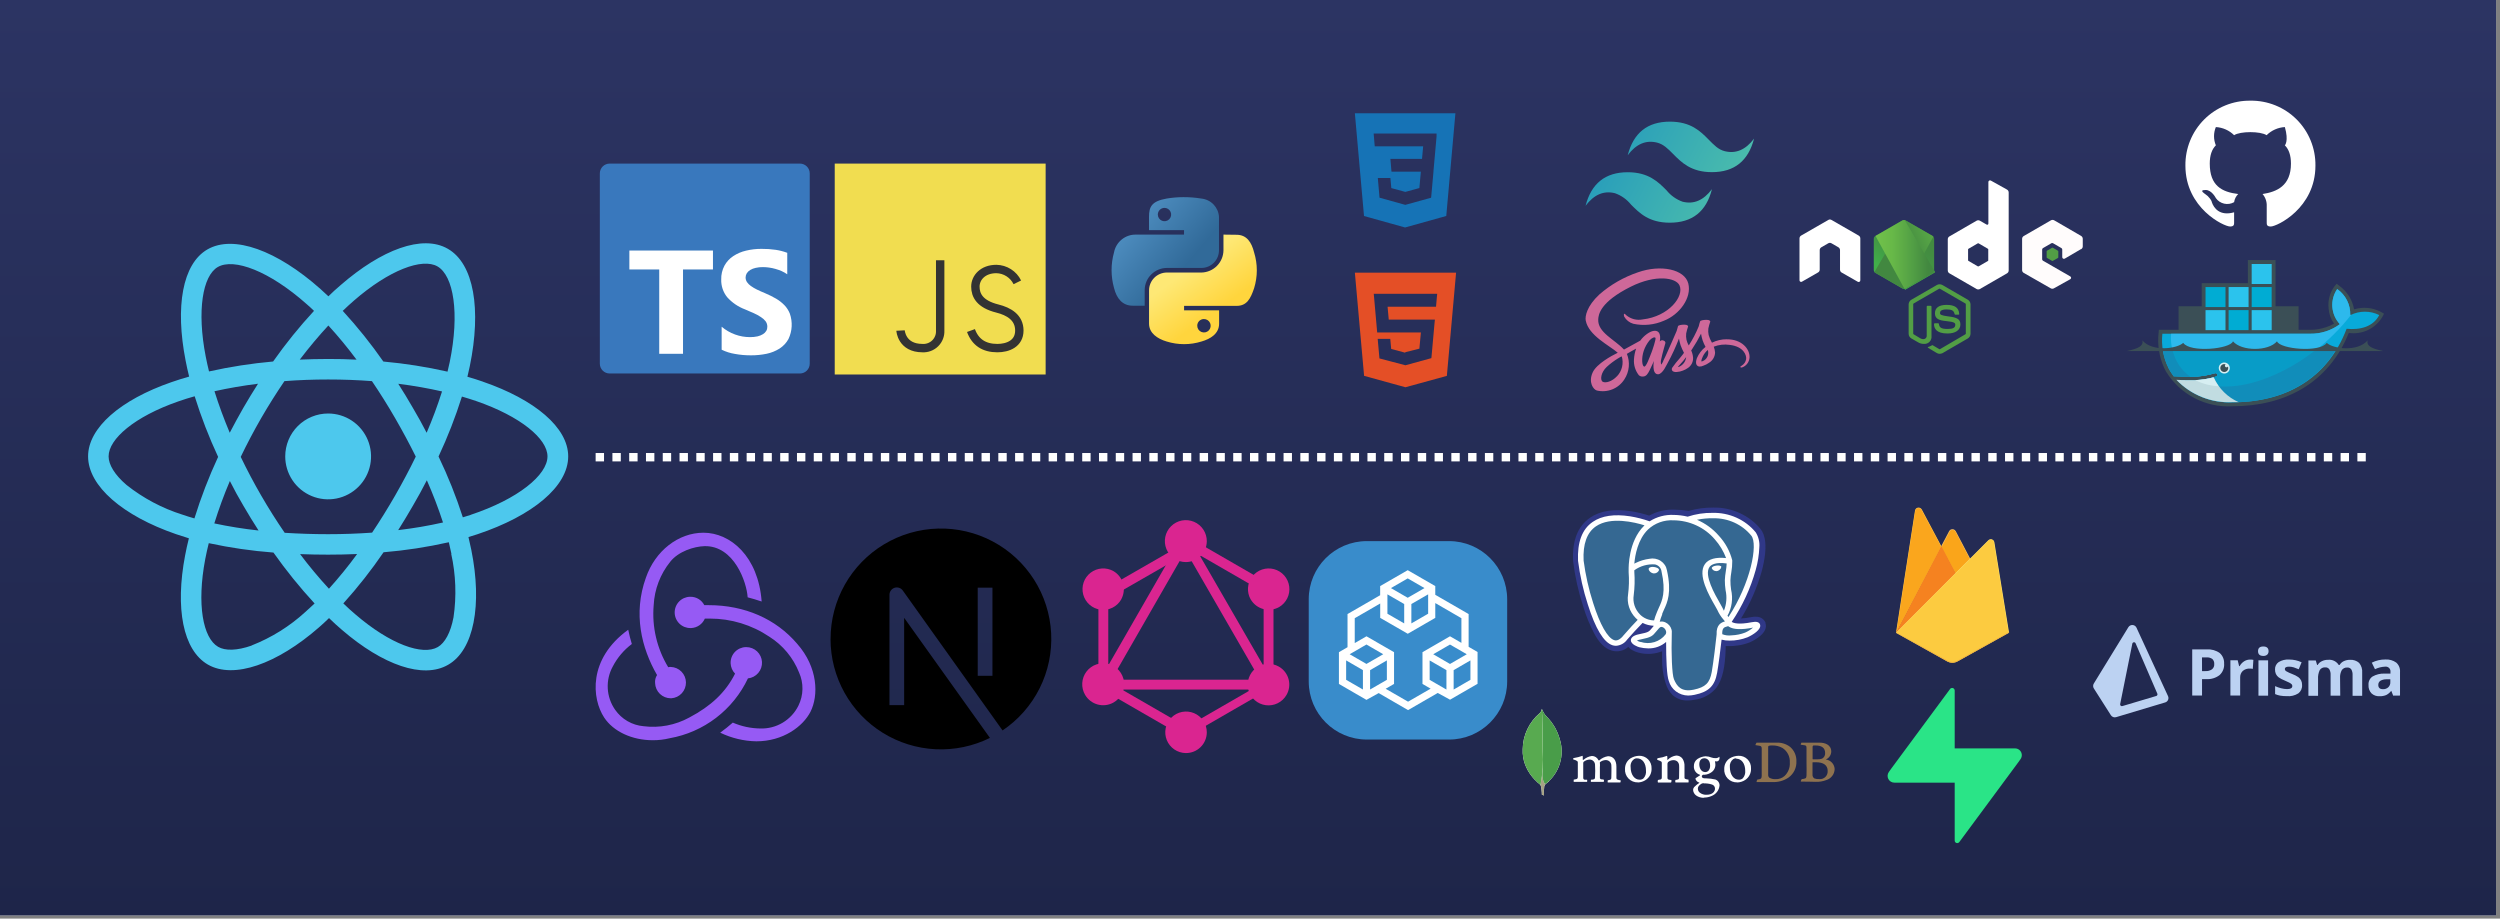 <svg width="596" height="219" viewBox="0 0 596 219" fill="none" xmlns="http://www.w3.org/2000/svg">
<rect x="0" y="0" width="596" height="219" fill="#808080" stroke="none"/>
<g clip-path="url(#clip0_1_11)">
<rect width="595.07" height="218.25" fill="#FDFDFD"/>
<rect width="597" height="219" fill="url(#paint0_linear_1_11)"/>
<path d="M411.668 80.878C410.44 80.873 409.229 81.154 408.128 81.698C407.783 81.123 407.517 80.504 407.338 79.858C407.232 79.352 407.209 78.832 407.268 78.318C407.386 77.755 407.54 77.201 407.728 76.658C407.728 76.588 407.648 76.248 406.858 76.248C406.068 76.248 405.398 76.398 405.318 76.598C405.18 76.979 405.07 77.37 404.988 77.768C404.34 79.371 403.54 80.908 402.598 82.358C402.355 81.939 402.174 81.488 402.058 81.018C401.952 80.511 401.929 79.992 401.988 79.478C402.105 78.915 402.258 78.36 402.448 77.818C402.448 77.738 402.368 77.408 401.578 77.398C400.788 77.388 400.118 77.548 400.038 77.758C399.958 77.968 399.878 78.448 399.708 78.918C399.538 79.388 397.638 83.638 397.138 84.738C396.888 85.308 396.658 85.738 396.508 86.058V86.118L396.298 86.528C396.188 86.728 396.068 86.908 396.018 86.908C395.912 86.508 395.912 86.088 396.018 85.688C396.308 84.218 397.018 81.918 397.018 81.838C397.018 81.758 397.148 81.398 396.578 81.188C396.445 81.123 396.296 81.101 396.15 81.126C396.005 81.151 395.871 81.222 395.768 81.328C395.718 81.328 395.678 81.448 395.678 81.448C395.678 81.448 396.298 78.858 394.498 78.858C393.368 78.858 391.818 80.098 391.038 81.208L388.418 82.648L387.158 83.338L387.068 83.248C384.888 80.908 380.848 79.248 381.018 76.128C381.078 74.988 381.478 71.988 388.778 68.348C394.778 65.348 399.568 66.208 400.388 68.028C401.578 70.628 397.828 75.448 391.618 76.148C390.931 76.287 390.222 76.27 389.544 76.096C388.865 75.923 388.234 75.599 387.698 75.148C387.368 74.788 387.318 74.768 387.198 74.838C387.078 74.908 387.128 75.268 387.198 75.458C387.668 76.299 388.452 76.921 389.378 77.188C391.82 77.716 394.367 77.464 396.658 76.468C400.418 75.008 403.358 70.968 402.488 67.578C401.618 64.188 395.918 62.998 390.488 64.918C387.107 66.062 383.982 67.856 381.288 70.198C378.288 72.988 377.848 75.408 378.038 76.418C378.728 80.018 383.688 82.358 385.668 84.088L385.398 84.238C384.398 84.728 380.628 86.708 379.688 88.798C378.618 91.168 379.858 92.868 380.688 93.098C381.925 93.391 383.222 93.292 384.4 92.814C385.578 92.335 386.577 91.501 387.258 90.428C387.84 89.539 388.197 88.522 388.3 87.465C388.403 86.408 388.248 85.342 387.848 84.358L388.628 83.898C389.128 83.598 389.628 83.318 390.058 83.098C389.766 83.933 389.591 84.805 389.538 85.688C389.444 87.046 389.861 88.391 390.708 89.458C390.837 89.569 390.986 89.653 391.147 89.707C391.308 89.76 391.479 89.781 391.648 89.768C392.488 89.768 392.868 89.068 393.288 88.238C393.798 87.238 394.288 86.048 394.288 86.048C394.288 86.048 393.708 89.228 395.288 89.228C395.858 89.228 396.438 88.488 396.688 88.108L396.738 88.038C396.763 87.985 396.793 87.935 396.828 87.888C397.058 87.488 397.568 86.588 398.338 85.078C399.338 83.138 400.268 80.718 400.268 80.718C400.362 81.248 400.489 81.773 400.648 82.288C400.877 82.915 401.148 83.526 401.458 84.118L401.088 84.618C400.898 84.858 400.698 85.118 400.478 85.378C399.818 86.103 399.207 86.872 398.648 87.678C398.563 87.813 398.533 87.975 398.564 88.132C398.596 88.288 398.687 88.427 398.818 88.518C399.109 88.671 399.442 88.727 399.768 88.678C400.263 88.646 400.749 88.535 401.208 88.348C401.646 88.189 402.06 87.97 402.438 87.698C402.829 87.427 403.144 87.061 403.352 86.633C403.561 86.206 403.656 85.732 403.628 85.258C403.582 84.665 403.43 84.086 403.178 83.548C403.248 83.448 403.308 83.348 403.388 83.248C404.177 82.06 404.892 80.824 405.528 79.548C405.615 80.082 405.739 80.61 405.898 81.128C406.091 81.668 406.325 82.193 406.598 82.698C405.694 83.405 404.985 84.331 404.538 85.388C404.088 86.678 404.438 87.268 405.108 87.388C405.455 87.402 405.799 87.327 406.108 87.168C406.581 87.012 407.026 86.782 407.428 86.488C407.848 86.235 408.2 85.883 408.453 85.463C408.706 85.043 408.852 84.567 408.878 84.078C408.844 83.588 408.736 83.106 408.558 82.648C409.762 82.177 411.069 82.028 412.348 82.218C415.738 82.618 416.408 84.738 416.278 85.628C416.222 85.951 416.096 86.257 415.91 86.527C415.723 86.796 415.48 87.022 415.198 87.188C414.958 87.338 414.878 87.388 414.898 87.488C414.918 87.588 415.048 87.638 415.248 87.618C415.757 87.453 416.204 87.138 416.532 86.716C416.86 86.293 417.054 85.782 417.088 85.248C417.198 83.158 415.198 80.858 411.668 80.888V80.878ZM385.468 89.708C384.338 90.938 382.768 91.398 382.088 91.008C381.408 90.618 381.648 88.778 383.038 87.478C383.852 86.729 384.736 86.059 385.678 85.478L386.378 85.058H386.458L386.628 84.948C386.875 85.776 386.898 86.655 386.694 87.495C386.49 88.334 386.067 89.105 385.468 89.728V89.708ZM393.678 84.128C393.278 85.128 392.458 87.528 391.958 87.398C391.458 87.268 391.268 85.398 391.878 83.598C392.185 82.726 392.634 81.912 393.208 81.188C393.818 80.498 394.498 80.268 394.668 80.548C394.838 80.828 393.918 83.548 393.668 84.168L393.678 84.128ZM400.448 87.368C400.278 87.458 400.128 87.508 400.048 87.468C399.968 87.428 400.128 87.328 400.128 87.328C400.128 87.328 400.968 86.408 401.308 85.998C401.498 85.758 401.728 85.468 401.968 85.148V85.238C401.906 85.689 401.735 86.119 401.47 86.49C401.205 86.861 400.855 87.162 400.448 87.368ZM405.668 86.188C405.548 86.098 405.568 85.818 405.978 84.928C406.258 84.354 406.653 83.843 407.138 83.428C407.212 83.636 407.249 83.856 407.248 84.078C407.254 84.555 407.103 85.02 406.817 85.402C406.531 85.783 406.127 86.06 405.668 86.188Z" fill="#CE6899"/>
<path d="M398.1 29C392.767 29 389.417 31.667 388.05 37C390.05 34.333 392.383 33.333 395.05 34C396.58 34.38 397.67 35.49 398.88 36.72C400.88 38.72 403.13 41.04 408.12 41.04C413.453 41.04 416.803 38.373 418.17 33.04C416.17 35.707 413.837 36.707 411.17 36.04C409.6 35.65 408.6 34.54 407.34 33.28C405.37 31.28 403.09 29 398.1 29ZM388.05 41.06C382.717 41.06 379.367 43.727 378 49.06C380 46.393 382.333 45.393 385 46.06C386.509 46.59 387.839 47.532 388.84 48.78C390.84 50.78 393.09 53.09 398.07 53.09C403.443 53.09 406.797 50.423 408.13 45.09C406.13 47.757 403.797 48.757 401.13 48.09C399.628 47.553 398.302 46.611 397.3 45.37C395.32 43.38 393.03 41.06 388.05 41.06Z" fill="url(#paint1_linear_1_11)"/>
<path d="M249.28 39H199V89.28H249.28V39Z" fill="#F1DD50"/>
<path d="M224.14 62.04V78.8C224.168 79.36 224.077 79.92 223.874 80.442C223.671 80.965 223.361 81.44 222.963 81.835C222.565 82.23 222.089 82.537 221.564 82.736C221.04 82.935 220.48 83.022 219.92 82.99C214.92 82.99 214.69 78.8 214.69 78.8M242.53 67.31C242.071 66.37 241.361 65.576 240.478 65.015C239.596 64.454 238.576 64.147 237.53 64.13C234.29 64.13 232.53 66.23 232.53 68.32C232.53 70.41 233.58 72.51 237.79 73.56C240.46 74.23 243.01 75.66 243.01 78.8C243.01 81.94 240.25 82.99 237.77 82.99C234.597 82.99 232.5 81.593 231.48 78.8" stroke="#333333" stroke-width="2"/>
<path d="M190.7 39H145.34C144.048 39 143 40.048 143 41.34V86.7C143 87.992 144.048 89.04 145.34 89.04H190.7C191.992 89.04 193.04 87.992 193.04 86.7V41.34C193.04 40.048 191.992 39 190.7 39Z" fill="#3978BD"/>
<path fill-rule="evenodd" clip-rule="evenodd" d="M172.04 77.89V83.37C173.035 83.857 174.096 84.194 175.19 84.37C176.453 84.603 177.736 84.717 179.02 84.71C180.276 84.718 181.53 84.594 182.76 84.34C183.86 84.112 184.91 83.689 185.86 83.09C186.738 82.521 187.463 81.745 187.97 80.83C188.872 78.932 188.99 76.755 188.3 74.77C188.006 74.027 187.571 73.348 187.02 72.77C186.426 72.16 185.754 71.632 185.02 71.2C184.169 70.708 183.287 70.27 182.38 69.89C181.67 69.6 181.02 69.31 180.45 69.03C179.943 68.784 179.458 68.497 179 68.17C178.641 67.921 178.329 67.609 178.08 67.25C177.863 66.921 177.748 66.534 177.75 66.14C177.757 65.787 177.857 65.442 178.04 65.14C178.251 64.822 178.532 64.555 178.86 64.36C179.262 64.121 179.701 63.952 180.16 63.86C180.72 63.73 181.295 63.669 181.87 63.68C182.352 63.679 182.833 63.712 183.31 63.78C183.827 63.851 184.338 63.958 184.84 64.1C185.352 64.242 185.853 64.419 186.34 64.63C186.809 64.842 187.258 65.096 187.68 65.39V60.27C186.797 59.939 185.882 59.701 184.95 59.56C183.828 59.394 182.694 59.317 181.56 59.33C180.318 59.32 179.078 59.461 177.87 59.75C176.777 60 175.737 60.443 174.8 61.06C173.929 61.636 173.212 62.415 172.71 63.33C172.173 64.342 171.908 65.475 171.94 66.62C171.893 68.145 172.389 69.637 173.34 70.83C174.508 72.139 175.977 73.144 177.62 73.76C178.37 74.07 179.07 74.37 179.72 74.67C180.305 74.929 180.867 75.237 181.4 75.59C181.828 75.857 182.206 76.195 182.52 76.59C182.792 76.965 182.936 77.417 182.93 77.88C182.94 78.23 182.854 78.576 182.68 78.88C182.489 79.201 182.221 79.469 181.9 79.66C181.498 79.906 181.059 80.085 180.6 80.19C180.002 80.319 179.392 80.38 178.78 80.37C177.58 80.37 176.388 80.16 175.26 79.75C174.084 79.327 172.994 78.697 172.04 77.89ZM162.83 64.24H169.97V59.72H150.04V64.24H157.16V84.35H162.83V64.24Z" fill="white"/>
<path d="M115.11 90.98C113.93 90.57 112.7 90.18 111.43 89.82C111.637 88.966 111.827 88.126 112 87.3C114.79 73.76 113 62.86 106.74 59.3C100.74 55.85 91 59.44 81.14 68.03C80.14 68.85 79.24 69.73 78.29 70.64C77.65 70.04 77.02 69.45 76.39 68.89C66.05 59.71 55.69 55.89 49.47 59.45C43.47 62.9 41.74 73.15 44.25 85.98C44.49 87.22 44.77 88.49 45.09 89.78C43.63 90.19 42.21 90.64 40.86 91.11C28.74 95.31 21 101.98 21 108.8C21 115.9 29.31 122.98 41.93 127.33C42.93 127.67 43.93 127.99 45.03 128.33C44.677 129.723 44.377 131.083 44.13 132.41C41.73 144.98 43.6 154.98 49.55 158.43C55.7 161.98 66.01 158.33 76.05 149.56C76.85 148.86 77.65 148.13 78.44 147.35C79.44 148.35 80.51 149.29 81.54 150.18C91.27 158.55 100.87 161.93 106.82 158.49C113 154.98 115 144.18 112.36 131.09C112.16 130.09 111.93 129.09 111.68 128.03C112.4 127.82 113.11 127.6 113.8 127.37C126.93 122.98 135.46 115.98 135.46 108.8C135.46 101.91 127.46 95.24 115.11 90.99V90.98ZM112.27 122.73C111.64 122.93 111 123.14 110.34 123.33C108.745 118.369 106.81 113.525 104.55 108.83C106.722 104.195 108.582 99.421 110.12 94.54C111.29 94.88 112.43 95.24 113.52 95.61C124.11 99.26 130.52 104.61 130.52 108.8C130.52 113.23 123.52 118.97 112.22 122.73H112.27ZM107.57 132.04C108.672 137.001 108.858 142.122 108.12 147.15C107.43 150.83 106.06 153.28 104.37 154.26C100.76 156.34 93.05 153.63 84.73 146.47C83.73 145.65 82.81 144.77 81.85 143.85C85.318 140.008 88.522 135.935 91.44 131.66C96.676 131.225 101.875 130.426 107 129.27C107.23 130.22 107.44 131.14 107.62 132.04H107.57ZM60 153.9C56.48 155.14 53.67 155.18 52 154.2C48.38 152.11 46.88 144.08 48.93 133.29C49.17 132.06 49.44 130.79 49.77 129.49C54.853 130.585 60.005 131.334 65.19 131.73C68.195 135.984 71.472 140.039 75 143.87C74.27 144.57 73.54 145.24 72.82 145.87C69.075 149.302 64.729 152.014 60 153.87V153.9ZM43.51 122.7C38.664 121.172 34.14 118.769 30.16 115.61C27.32 113.18 25.89 110.76 25.89 108.8C25.89 104.64 32.1 99.32 42.47 95.71C43.73 95.27 45.04 94.85 46.41 94.47C47.949 99.406 49.817 104.233 52 108.92C49.791 113.678 47.904 118.579 46.35 123.59C45.35 123.31 44.43 123.01 43.52 122.7H43.51ZM49.05 85.03C46.9 74.03 48.32 65.74 51.92 63.66C55.75 61.44 64.22 64.6 73.14 72.53C73.71 73.03 74.29 73.53 74.86 74.11C71.346 77.912 68.088 81.945 65.11 86.18C59.971 86.641 54.867 87.433 49.83 88.55C49.54 87.35 49.27 86.18 49.05 85.03ZM98.42 97.22C97.293 95.26 96.133 93.35 94.94 91.49C98.59 91.95 102.09 92.57 105.38 93.32C104.323 96.663 103.099 99.95 101.71 103.17C100.683 101.17 99.587 99.186 98.42 97.22ZM78.29 77.61C80.662 80.205 82.901 82.919 85 85.74C82.76 85.626 80.497 85.573 78.21 85.58C75.923 85.586 73.677 85.636 71.47 85.73C73.7 82.8 75.98 80.08 78.27 77.61H78.29ZM58 97.25C56.87 99.25 55.79 101.19 54.77 103.17C53.35 99.79 52.13 96.47 51.13 93.27C54.4 92.54 57.88 91.94 61.51 91.48C60.31 93.36 59.14 95.283 58 97.25ZM61.62 126.47C58.084 126.086 54.569 125.522 51.09 124.78C52.157 121.35 53.395 117.976 54.8 114.67C55.8 116.67 56.9 118.67 58.04 120.59C59.2 122.59 60.4 124.55 61.64 126.47H61.62ZM78.42 140.35C75.989 137.717 73.693 134.964 71.54 132.1C73.727 132.186 75.957 132.23 78.23 132.23C80.503 132.23 82.807 132.18 85.14 132.08C83.042 134.949 80.799 137.709 78.42 140.35ZM101.76 114.5C103.214 117.785 104.499 121.143 105.61 124.56C102.085 125.354 98.52 125.962 94.93 126.38C96.117 124.5 97.287 122.56 98.44 120.56C99.61 118.56 100.71 116.56 101.76 114.5ZM94.21 118.12C92.423 121.22 90.59 124.173 88.71 126.98C85.32 127.22 81.81 127.35 78.23 127.35C74.65 127.35 71.23 127.23 67.87 127.02C65.93 124.19 64.05 121.22 62.27 118.14C60.5 115.08 58.87 111.99 57.39 108.92C58.87 105.84 60.5 102.75 62.26 99.69C64.03 96.63 65.89 93.69 67.81 90.86C71.21 90.6 74.7 90.47 78.23 90.47C81.78 90.47 85.23 90.6 88.67 90.86C90.57 93.66 92.42 96.6 94.19 99.67C95.96 102.74 97.63 105.84 99.12 108.85C97.64 111.92 96 114.98 94.21 118.12ZM104.29 63.51C108.13 65.72 109.62 74.64 107.21 86.33C107.05 87.07 106.88 87.83 106.69 88.6C101.649 87.459 96.538 86.653 91.39 86.19C88.438 81.95 85.204 77.915 81.71 74.11C82.59 73.26 83.47 72.46 84.35 71.69C92.8 64.34 100.69 61.44 104.29 63.51ZM78.23 98.58C80.254 98.58 82.232 99.18 83.915 100.305C85.597 101.429 86.908 103.027 87.682 104.897C88.456 106.767 88.658 108.825 88.263 110.809C87.867 112.794 86.892 114.617 85.46 116.047C84.028 117.477 82.205 118.451 80.22 118.844C78.235 119.238 76.177 119.034 74.308 118.258C72.439 117.482 70.842 116.17 69.719 114.486C68.596 112.802 67.998 110.823 68 108.8C68 107.457 68.265 106.127 68.779 104.886C69.293 103.646 70.047 102.519 70.997 101.57C71.947 100.62 73.075 99.868 74.316 99.355C75.557 98.842 76.887 98.578 78.23 98.58Z" fill="#4DC8ED"/>
<path d="M178.308 161.73C179.263 161.631 180.143 161.169 180.766 160.439C181.389 159.709 181.708 158.768 181.657 157.81C181.605 156.851 181.188 155.95 180.49 155.291C179.792 154.632 178.868 154.266 177.908 154.27H177.778C177.288 154.285 176.805 154.398 176.359 154.6C175.912 154.803 175.51 155.092 175.175 155.451C174.84 155.81 174.58 156.231 174.409 156.691C174.238 157.151 174.159 157.64 174.178 158.13C174.219 159.055 174.596 159.933 175.238 160.6C172.978 165.07 169.508 168.33 164.308 171.07C160.988 172.883 157.181 173.604 153.428 173.13C152.077 173.014 150.768 172.602 149.595 171.922C148.421 171.243 147.412 170.314 146.638 169.2C145.59 167.701 144.984 165.939 144.889 164.112C144.793 162.286 145.212 160.47 146.098 158.87C147.191 156.774 148.738 154.95 150.628 153.53C150.368 152.67 149.968 151.2 149.768 150.13C140.098 157.13 141.098 166.6 144.038 171.07C146.238 174.4 150.698 176.47 155.628 176.47C156.976 176.477 158.319 176.319 159.628 176C163.656 175.288 167.454 173.621 170.704 171.138C173.955 168.655 176.562 165.429 178.308 161.73ZM190.038 153.47C184.978 147.53 177.508 144.27 168.978 144.27H167.908C167.6 143.668 167.132 143.162 166.555 142.809C165.978 142.456 165.315 142.27 164.638 142.27H164.508C163.519 142.287 162.577 142.697 161.89 143.408C161.202 144.12 160.826 145.076 160.843 146.065C160.86 147.054 161.27 147.996 161.982 148.683C162.693 149.371 163.649 149.747 164.638 149.73H164.778C165.479 149.697 166.156 149.467 166.732 149.068C167.309 148.668 167.761 148.115 168.038 147.47H169.238C174.294 147.467 179.235 148.974 183.428 151.8C186.628 153.824 189.103 156.81 190.498 160.33C191.054 161.572 191.33 162.92 191.306 164.281C191.282 165.641 190.958 166.979 190.358 168.2C189.527 169.896 188.223 171.315 186.602 172.286C184.982 173.256 183.116 173.737 181.228 173.67C178.98 173.64 176.761 173.164 174.698 172.27C173.968 172.93 172.628 174 171.698 174.67C174.382 175.97 177.316 176.673 180.298 176.73C186.698 176.73 191.428 173.2 193.228 169.67C195.168 165.8 195.038 159.13 190.038 153.47ZM156.178 162.87C156.214 163.836 156.623 164.75 157.318 165.421C158.014 166.092 158.942 166.468 159.908 166.47H160.038C160.996 166.407 161.894 165.977 162.544 165.27C163.194 164.563 163.547 163.633 163.53 162.673C163.514 161.713 163.128 160.796 162.454 160.112C161.78 159.428 160.868 159.03 159.908 159H159.778C159.618 158.988 159.458 159.012 159.308 159.07C156.61 154.63 155.394 149.447 155.838 144.27C156.026 140.494 157.406 136.874 159.778 133.93C161.708 131.47 165.438 130.27 167.978 130.2C175.038 130.07 178.038 138.87 178.238 142.4C179.108 142.6 180.578 143.07 181.578 143.4C180.778 132.6 174.108 127 167.708 127C161.708 127 156.178 131.34 153.978 137.73C150.908 146.27 152.908 154.47 156.638 160.93C156.268 161.505 156.106 162.19 156.178 162.87Z" fill="#965AF4"/>
<path fill-rule="evenodd" clip-rule="evenodd" d="M198.01 152.337C198.005 147.794 199.177 143.328 201.411 139.372C203.645 135.416 206.865 132.107 210.758 129.765C214.65 127.423 219.083 126.129 223.624 126.009C228.166 125.889 232.661 126.947 236.672 129.08C240.683 131.212 244.073 134.347 246.513 138.179C248.953 142.011 250.359 146.41 250.595 150.946C250.83 155.483 249.887 160.004 247.857 164.068C245.827 168.132 242.779 171.601 239.01 174.137L215.23 140.787C215.016 140.484 214.712 140.257 214.36 140.138C214.009 140.019 213.629 140.015 213.275 140.126C212.921 140.238 212.612 140.458 212.392 140.757C212.171 141.055 212.052 141.416 212.05 141.787V168.097H215.55V147.287L236 175.917C231.988 177.904 227.535 178.834 223.063 178.621C218.591 178.407 214.247 177.055 210.442 174.695C206.638 172.334 203.499 169.042 201.322 165.13C199.144 161.217 198.001 156.814 198 152.337H198.01ZM233.09 161.107V140.107H236.6V161.107H233.09Z" fill="black"/>
<path d="M283.921 124.334L261.261 163.763L263.305 164.938L285.965 125.509L283.921 124.334Z" fill="#DA2590"/>
<path d="M305.381 162.04H260.061V164.39H305.381V162.04Z" fill="#DA2590"/>
<path d="M262.13 161.311L260.955 163.346L283.627 176.436L284.802 174.401L262.13 161.311Z" fill="#DA2590"/>
<path d="M281.825 127.214L280.65 129.249L303.322 142.339L304.497 140.304L281.825 127.214Z" fill="#DA2590"/>
<path d="M285.194 127.898L262.418 140.988L263.593 143.033L286.369 129.943L285.194 127.898Z" fill="#DA2590"/>
<path d="M282.271 125.939L280.236 127.114L302.896 166.363L304.931 165.188L282.271 125.939Z" fill="#DA2590"/>
<path d="M264.211 138.74H261.861V164.92H264.211V138.74Z" fill="#DA2590"/>
<path d="M303.601 138.74H301.251V164.92H303.601V138.74Z" fill="#DA2590"/>
<path d="M301.919 162.305L282.2 173.69L283.225 175.465L302.944 164.08L301.919 162.305Z" fill="#DA2590"/>
<path d="M306.701 165.68C306.212 166.528 305.483 167.213 304.605 167.647C303.728 168.081 302.741 168.245 301.771 168.118C300.8 167.992 299.888 167.58 299.152 166.935C298.415 166.291 297.886 165.442 297.631 164.497C297.377 163.551 297.408 162.552 297.722 161.624C298.035 160.697 298.617 159.883 299.393 159.286C300.169 158.69 301.104 158.336 302.081 158.271C303.058 158.206 304.032 158.432 304.881 158.92C305.446 159.242 305.942 159.674 306.34 160.189C306.738 160.704 307.03 161.292 307.199 161.921C307.368 162.549 307.411 163.205 307.326 163.85C307.24 164.495 307.028 165.117 306.701 165.68Z" fill="#DA2590"/>
<path d="M267.291 142.92C266.803 143.766 266.075 144.449 265.2 144.882C264.324 145.315 263.34 145.479 262.372 145.352C261.403 145.226 260.494 144.815 259.758 144.172C259.023 143.529 258.495 142.683 258.241 141.74C257.986 140.797 258.017 139.799 258.33 138.874C258.642 137.949 259.222 137.136 259.996 136.54C260.769 135.944 261.702 135.591 262.677 135.525C263.651 135.459 264.624 135.684 265.471 136.17C266.594 136.836 267.412 137.915 267.751 139.176C268.089 140.438 267.92 141.781 267.281 142.92" fill="#DA2590"/>
<path d="M258.701 165.68C258.193 164.826 257.952 163.84 258.008 162.848C258.063 161.856 258.413 160.903 259.012 160.111C259.612 159.319 260.433 158.723 261.373 158.4C262.312 158.076 263.327 158.04 264.287 158.296C265.247 158.551 266.109 159.087 266.763 159.835C267.417 160.582 267.834 161.508 267.96 162.493C268.086 163.479 267.915 164.479 267.47 165.368C267.025 166.256 266.325 166.991 265.461 167.48C264.322 168.124 262.977 168.296 261.713 167.959C260.45 167.623 259.368 166.804 258.701 165.68Z" fill="#DA2590"/>
<path d="M298.171 142.92C297.684 142.074 297.459 141.102 297.524 140.128C297.588 139.154 297.941 138.221 298.535 137.447C299.13 136.672 299.941 136.092 300.866 135.778C301.79 135.465 302.787 135.432 303.73 135.685C304.673 135.937 305.521 136.463 306.165 137.197C306.809 137.931 307.221 138.839 307.35 139.807C307.478 140.774 307.317 141.759 306.886 142.635C306.456 143.511 305.775 144.24 304.931 144.73C303.792 145.37 302.448 145.538 301.187 145.2C299.926 144.862 298.847 144.043 298.181 142.92" fill="#DA2590"/>
<path d="M282.701 179.53C281.724 179.52 280.772 179.221 279.964 178.672C279.157 178.122 278.53 177.345 278.163 176.44C277.796 175.535 277.705 174.541 277.902 173.584C278.099 172.627 278.574 171.75 279.268 171.063C279.962 170.375 280.844 169.909 281.803 169.722C282.762 169.535 283.755 169.636 284.656 170.012C285.558 170.388 286.328 171.022 286.87 171.835C287.412 172.648 287.701 173.603 287.701 174.58C287.701 175.234 287.571 175.882 287.319 176.486C287.067 177.09 286.698 177.638 286.233 178.098C285.768 178.558 285.217 178.922 284.61 179.168C284.004 179.413 283.355 179.537 282.701 179.53Z" fill="#DA2590"/>
<path d="M282.701 134C281.71 134 280.741 133.705 279.918 133.154C279.094 132.602 278.454 131.818 278.077 130.902C277.7 129.985 277.604 128.977 277.801 128.006C277.998 127.035 278.479 126.144 279.183 125.447C279.887 124.75 280.783 124.277 281.756 124.09C282.729 123.903 283.736 124.009 284.649 124.395C285.562 124.781 286.339 125.43 286.882 126.259C287.426 127.087 287.711 128.059 287.701 129.05C287.687 130.367 287.155 131.626 286.219 132.553C285.282 133.48 284.018 134 282.701 134Z" fill="#DA2590"/>
<path d="M536.489 24.002C534.448 23.976 532.422 24.358 530.531 25.127C528.64 25.896 526.923 27.036 525.479 28.479C524.036 29.922 522.896 31.64 522.127 33.53C521.358 35.421 520.975 37.446 521.001 39.487C521.001 49.646 530.196 54 531.648 54C532.613 54 532.613 53.514 532.613 53.028V50.611C529.231 51.576 527.78 49.646 527.294 48.195C527.294 48.195 527.294 47.709 526.328 46.743C525.842 46.257 523.904 45.292 525.842 45.292C527.294 45.292 528.259 47.222 528.259 47.222C528.732 47.899 529.441 48.373 530.247 48.553C531.053 48.733 531.897 48.605 532.613 48.195C532.715 47.459 533.057 46.778 533.586 46.257C529.71 45.771 526.807 44.32 526.807 39.001C526.807 37.061 527.291 35.609 528.259 34.647C527.972 33.957 527.824 33.217 527.824 32.47C527.824 31.723 527.972 30.983 528.259 30.293C529.898 30.387 531.446 31.076 532.613 32.231C534.065 31.258 538.905 31.258 540.357 32.231C541.524 31.076 543.072 30.387 544.711 30.293C545.676 33.682 544.711 34.647 544.711 34.647C545.679 35.614 546.163 37.066 546.163 39.001C546.163 44.32 542.773 45.734 539.392 46.257C540.085 47.06 540.442 48.1 540.387 49.16V53.028C540.387 53.514 540.387 54 541.352 54C542.803 54 551.999 49.646 551.999 39.487C552.026 37.444 551.643 35.416 550.873 33.524C550.103 31.631 548.961 29.912 547.515 28.469C546.069 27.025 544.348 25.886 542.454 25.119C540.561 24.351 538.532 23.971 536.489 24.002Z" fill="white"/>
<path d="M524.29 74.33H524.67V78.33H524.29V74.33ZM523.57 74.33H523.96V78.33H523.57V74.33ZM522.84 74.33H523.24V78.33H522.89V74.33H522.84ZM522.12 74.33H522.51V78.33H522.12V74.33ZM521.4 74.33H521.79V78.33H521.4V74.33ZM520.69 74.33H521.07V78.33H520.69V74.33ZM520.29 73.93H525.06V78.7H520.3V73.93H520.29Z" fill="#00ACD3"/>
<path d="M542.48 73.01H547.98V78.63H550.76C552.06 78.628 553.351 78.412 554.58 77.99C555.229 77.78 555.853 77.499 556.44 77.15C555.684 76.112 555.237 74.881 555.15 73.6C554.918 71.73 555.4 69.841 556.5 68.31L557.07 67.64L557.76 68.19C559.586 69.527 560.822 71.52 561.21 73.75C563.332 73.097 565.627 73.313 567.59 74.35L568.35 74.78L567.95 75.56C567.14 76.913 565.949 77.996 564.526 78.674C563.102 79.352 561.511 79.594 559.95 79.37C555.19 91.23 544.83 96.85 532.25 96.85C529.117 97.036 525.993 96.372 523.207 94.928C520.42 93.485 518.075 91.316 516.42 88.65L516.36 88.56L515.87 87.56C514.75 85.016 514.313 82.225 514.6 79.46L514.67 78.63H519.37V73.01H524.89V67.5H535.89V62H542.49V73L542.48 73.01Z" fill="#3B4F56"/>
<path d="M560.3 75.09C560.335 73.883 560.069 72.686 559.526 71.607C558.983 70.528 558.18 69.601 557.19 68.91C556.329 70.169 555.923 71.684 556.037 73.206C556.152 74.727 556.781 76.163 557.82 77.28C555.783 78.798 553.3 79.6 550.76 79.56H515.51C515.212 82.37 515.718 85.207 516.97 87.74L517.37 88.48C517.63 88.91 517.91 89.32 518.2 89.72C519.65 89.82 520.99 89.85 522.2 89.82C524.182 89.833 526.154 89.546 528.05 88.97C528.102 88.951 528.158 88.943 528.214 88.946C528.27 88.949 528.324 88.963 528.375 88.987C528.425 89.011 528.47 89.045 528.507 89.087C528.544 89.128 528.572 89.177 528.59 89.23C528.625 89.336 528.618 89.452 528.57 89.553C528.521 89.654 528.435 89.731 528.33 89.77L527.71 89.96C526.405 90.326 525.064 90.548 523.71 90.62C523.8 90.62 523.61 90.62 523.61 90.62H523.43C522.79 90.62 522.11 90.62 521.43 90.62C520.75 90.62 519.9 90.62 519.06 90.62C520.767 92.398 522.836 93.79 525.127 94.701C527.418 95.612 529.878 96.021 532.34 95.9C544.52 95.9 554.85 90.5 559.43 78.38C562.68 78.71 565.8 77.88 567.21 75.11C566.147 74.582 564.977 74.308 563.79 74.308C562.603 74.308 561.433 74.582 560.37 75.11" fill="#08AADA"/>
<path d="M560.3 75.09C560.335 73.883 560.069 72.686 559.526 71.607C558.983 70.528 558.18 69.601 557.19 68.91C556.329 70.169 555.923 71.684 556.037 73.206C556.152 74.727 556.781 76.163 557.82 77.28C555.783 78.798 553.3 79.6 550.76 79.56H517.6C517.418 81.523 517.746 83.499 518.554 85.297C519.362 87.095 520.622 88.653 522.21 89.82C524.192 89.834 526.164 89.548 528.06 88.97C528.113 88.952 528.168 88.944 528.224 88.947C528.279 88.95 528.334 88.964 528.384 88.988C528.434 89.012 528.479 89.046 528.516 89.088C528.553 89.129 528.582 89.177 528.6 89.23C528.618 89.282 528.626 89.338 528.623 89.394C528.62 89.449 528.606 89.504 528.582 89.554C528.558 89.604 528.524 89.649 528.482 89.686C528.441 89.723 528.393 89.752 528.34 89.77L527.72 89.96C526.366 90.34 524.974 90.572 523.57 90.65V90.6C527.72 92.73 533.73 92.72 540.62 90.07C548.488 86.899 555.371 81.691 560.56 74.98L560.34 75.09" fill="#2DB9EC"/>
<path d="M515.58 83.22C515.789 84.793 516.259 86.321 516.97 87.74L517.37 88.47C517.63 88.9 517.91 89.32 518.2 89.72C519.65 89.81 520.99 89.85 522.2 89.82C524.181 89.828 526.153 89.541 528.05 88.97C528.102 88.951 528.158 88.943 528.214 88.946C528.27 88.949 528.324 88.963 528.375 88.987C528.425 89.011 528.47 89.045 528.507 89.087C528.544 89.128 528.572 89.177 528.59 89.23C528.625 89.336 528.618 89.452 528.57 89.553C528.521 89.654 528.435 89.731 528.33 89.77L527.71 89.96C526.358 90.333 524.97 90.558 523.57 90.63H523.35C522.71 90.63 522.03 90.69 521.35 90.69C520.67 90.69 519.79 90.69 518.94 90.63C520.653 92.409 522.727 93.802 525.023 94.714C527.319 95.627 529.783 96.038 532.25 95.92C542.68 95.92 551.75 91.92 557.01 83.21L515.58 83.22Z" fill="#118DBA"/>
<path d="M517.89 83.22C518.422 85.888 519.957 88.251 522.18 89.82C524.161 89.828 526.133 89.541 528.03 88.97C528.083 88.951 528.138 88.943 528.194 88.946C528.25 88.949 528.304 88.963 528.355 88.987C528.405 89.011 528.45 89.045 528.487 89.087C528.524 89.128 528.552 89.177 528.57 89.23C528.605 89.336 528.598 89.452 528.55 89.553C528.501 89.654 528.415 89.731 528.31 89.77L527.69 89.96C526.332 90.333 524.937 90.557 523.53 90.63C527.67 92.76 533.67 92.73 540.53 90.08C544.78 88.401 548.752 86.088 552.31 83.22H517.89Z" fill="#089CC7"/>
<path d="M529.79 68.83H530.17V72.83H529.79V68.83ZM529.07 68.83H529.46V72.83H529.07V68.83ZM528.34 68.83H528.74V72.83H528.34V68.83ZM527.62 68.83H528.01V72.83H527.62V68.83ZM526.9 68.83H527.29V72.83H526.89L526.9 68.83ZM526.19 68.83H526.57V72.83H526.19V68.83ZM525.79 68.43H530.56V73.2H525.8V68.43H525.79Z" fill="#00ACD3"/>
<path d="M529.79 74.33H530.17V78.33H529.79V74.33ZM529.07 74.33H529.46V78.33H529.07V74.33ZM528.34 74.33H528.74V78.33H528.34V74.33ZM527.62 74.33H528.01V78.33H527.62V74.33ZM526.9 74.33H527.29V78.33H526.89L526.9 74.33ZM526.19 74.33H526.57V78.33H526.19V74.33ZM525.79 73.93H530.56V78.7H525.8V73.93H525.79Z" fill="#2BC3ED"/>
<path d="M535.29 74.33H535.66V78.33H535.29V74.33ZM534.56 74.33H534.96V78.33H534.57V74.33H534.56ZM533.84 74.33H534.23V78.33H533.89V74.33H533.84ZM533.12 74.33H533.52V78.33H533.12V74.33ZM532.4 74.33H532.79V78.33H532.4V74.33ZM531.69 74.33H532.06V78.33H531.69V74.33ZM531.29 73.93H536.06V78.7H531.3V73.93H531.29Z" fill="#00ACD3"/>
<path d="M535.29 68.83H535.66V72.83H535.29V68.83ZM534.56 68.83H534.96V72.83H534.57V68.83H534.56ZM533.84 68.83H534.23V72.83H533.89V68.83H533.84ZM533.12 68.83H533.52V72.83H533.12V68.83ZM532.4 68.83H532.79V72.83H532.4V68.83ZM531.69 68.83H532.06V72.83H531.69V68.83ZM531.29 68.43H536.06V73.2H531.3V68.43H531.29Z" fill="#2BC3ED"/>
<path d="M540.79 74.33H541.17V78.33H540.79V74.33ZM540.07 74.33H540.46V78.33H540.07V74.33ZM539.34 74.33H539.74V78.33H539.34V74.33ZM538.62 74.33H539.01V78.33H538.62V74.33ZM537.9 74.33H538.29V78.33H537.89L537.9 74.33ZM537.19 74.33H537.57V78.33H537.19V74.33ZM536.8 73.93H541.57V78.7H536.8V73.93Z" fill="#2BC3ED"/>
<path d="M540.79 68.83H541.17V72.83H540.79V68.83ZM540.07 68.83H540.46V72.83H540.07V68.83ZM539.34 68.83H539.74V72.83H539.34V68.83ZM538.62 68.83H539.01V72.83H538.62V68.83ZM537.9 68.83H538.29V72.83H537.89L537.9 68.83ZM537.19 68.83H537.57V72.83H537.19V68.83ZM536.79 68.43H541.56V73.2H536.8V68.43H536.79Z" fill="#00ACD3"/>
<path d="M540.79 63.33H541.17V67.33H540.79V63.33ZM540.07 63.33H540.46V67.33H540.07V63.33ZM539.34 63.33H539.74V67.33H539.34V63.33ZM538.62 63.33H539.01V67.33H538.62V63.33ZM537.9 63.33H538.29V67.33H537.89L537.9 63.33ZM537.19 63.33H537.57V67.33H537.19V63.33ZM536.8 62.93H541.57V67.7H536.8V62.93Z" fill="#2BC3ED"/>
<path d="M530.26 86.42C530.521 86.418 530.778 86.494 530.996 86.638C531.214 86.781 531.385 86.987 531.487 87.228C531.588 87.469 531.616 87.735 531.566 87.991C531.516 88.248 531.391 88.484 531.207 88.67C531.023 88.855 530.788 88.982 530.531 89.034C530.275 89.086 530.009 89.06 529.767 88.96C529.525 88.861 529.319 88.692 529.173 88.474C529.028 88.257 528.95 88.001 528.95 87.74C528.95 87.392 529.088 87.057 529.333 86.81C529.578 86.563 529.912 86.423 530.26 86.42Z" fill="#D6EEF2"/>
<path d="M530.26 86.8C530.379 86.799 530.498 86.819 530.61 86.86C530.522 86.91 530.459 86.993 530.432 87.091C530.406 87.189 530.42 87.293 530.47 87.38C530.52 87.468 530.604 87.531 530.701 87.558C530.799 87.584 530.902 87.57 530.99 87.52C531.05 87.489 531.099 87.44 531.13 87.38C531.227 87.609 531.228 87.868 531.134 88.098C531.041 88.329 530.859 88.513 530.63 88.61C530.516 88.658 530.393 88.683 530.269 88.683C530.145 88.684 530.023 88.66 529.908 88.613C529.793 88.566 529.689 88.497 529.601 88.41C529.513 88.323 529.443 88.219 529.395 88.105C529.347 87.991 529.322 87.868 529.322 87.744C529.321 87.62 529.345 87.498 529.392 87.383C529.439 87.268 529.508 87.164 529.595 87.076C529.682 86.988 529.786 86.918 529.9 86.87C530.014 86.822 530.136 86.798 530.26 86.8Z" fill="#3B4F56"/>
<path d="M507 83.7H568.18C566.84 83.36 563.96 82.91 564.44 81.16C562.01 83.96 556.17 83.16 554.7 81.74C553.06 84.13 543.5 83.22 542.84 81.37C540.78 83.78 534.4 83.78 532.34 81.37C531.69 83.22 522.12 84.13 520.48 81.74C519 83.13 513.17 83.96 510.74 81.16C511.22 82.91 508.33 83.36 507 83.7Z" fill="#3B4F56"/>
<path d="M533.76 95.9C531.085 94.744 528.943 92.623 527.76 89.96C526.339 90.339 524.88 90.561 523.41 90.62C522.77 90.62 522.1 90.62 521.41 90.62C520.72 90.62 519.75 90.62 518.85 90.55C520.578 92.353 522.676 93.762 524.999 94.68C527.322 95.599 529.816 96.004 532.31 95.87H533.81" fill="#C1DCE1"/>
<path d="M528.89 92.08C528.412 91.419 528.006 90.708 527.68 89.96C526.259 90.339 524.8 90.561 523.33 90.62C525.061 91.489 526.955 91.983 528.89 92.07" fill="#D6EEF2"/>
<path d="M462.4 84.345C462.176 84.346 461.955 84.287 461.76 84.175L459.76 82.975C459.45 82.805 459.6 82.745 459.69 82.715C460.013 82.619 460.322 82.481 460.61 82.305C460.633 82.291 460.658 82.284 460.685 82.284C460.712 82.284 460.738 82.291 460.76 82.305L462.32 83.235C462.348 83.25 462.379 83.258 462.41 83.258C462.441 83.258 462.472 83.25 462.5 83.235L468.56 79.685C468.59 79.668 468.614 79.644 468.63 79.614C468.646 79.583 468.653 79.549 468.65 79.515V72.515C468.652 72.483 468.644 72.451 468.629 72.422C468.613 72.394 468.589 72.371 468.56 72.355L462.47 68.835C462.442 68.821 462.411 68.813 462.38 68.813C462.349 68.813 462.318 68.821 462.29 68.835L456.2 72.355C456.172 72.372 456.149 72.395 456.133 72.423C456.117 72.451 456.109 72.483 456.11 72.515V79.515C456.11 79.549 456.118 79.582 456.133 79.612C456.149 79.642 456.172 79.667 456.2 79.685L457.86 80.685C458.76 81.145 459.33 80.605 459.33 80.075V73.075C459.332 73.028 459.352 72.984 459.385 72.951C459.419 72.918 459.463 72.898 459.51 72.895H460.29C460.337 72.898 460.381 72.918 460.415 72.951C460.448 72.984 460.468 73.028 460.47 73.075V80.075C460.503 80.325 460.481 80.578 460.404 80.818C460.327 81.057 460.197 81.276 460.025 81.459C459.853 81.642 459.641 81.784 459.407 81.875C459.173 81.966 458.921 82.004 458.67 81.985C458.177 81.993 457.692 81.861 457.27 81.605L455.67 80.685C455.474 80.573 455.311 80.412 455.197 80.217C455.083 80.022 455.022 79.801 455.02 79.575V72.575C455.021 72.348 455.082 72.125 455.196 71.929C455.31 71.732 455.473 71.569 455.67 71.455L461.76 67.935C461.956 67.827 462.176 67.77 462.4 67.77C462.624 67.77 462.844 67.827 463.04 67.935L469.13 71.455C469.324 71.571 469.485 71.735 469.597 71.931C469.71 72.127 469.769 72.349 469.77 72.575V79.575C469.767 79.8 469.707 80.02 469.595 80.214C469.483 80.408 469.323 80.571 469.13 80.685L463.04 84.215C462.838 84.303 462.62 84.347 462.4 84.345ZM464.29 79.505C461.62 79.505 461.07 78.285 461.07 77.255C461.07 77.205 461.09 77.157 461.126 77.121C461.161 77.085 461.21 77.065 461.26 77.065H462.05C462.071 77.064 462.092 77.067 462.112 77.074C462.132 77.081 462.15 77.091 462.166 77.105C462.182 77.119 462.195 77.136 462.204 77.155C462.213 77.174 462.219 77.194 462.22 77.215C462.34 78.025 462.69 78.425 464.31 78.425C465.59 78.425 466.14 78.135 466.14 77.425C466.14 77.035 465.99 76.745 463.99 76.545C462.29 76.395 461.29 76.025 461.29 74.685C461.29 73.345 462.29 72.685 464.07 72.685C466.02 72.685 466.98 73.355 467.07 74.815C467.085 74.861 467.085 74.91 467.07 74.955C467.036 74.991 466.989 75.012 466.94 75.015H466.15C466.112 75.015 466.074 75.002 466.044 74.978C466.013 74.955 465.991 74.922 465.98 74.885C465.8 74.045 465.33 73.765 464.08 73.765C462.67 73.765 462.5 74.255 462.5 74.625C462.5 74.995 462.7 75.205 464.59 75.445C466.48 75.685 467.36 76.045 467.36 77.355C467.36 78.665 466.21 79.505 464.29 79.505Z" fill="#529E45"/>
<path d="M443.5 56.825C443.499 56.688 443.462 56.554 443.391 56.436C443.321 56.318 443.22 56.221 443.1 56.155L436.63 52.435C436.522 52.375 436.403 52.337 436.28 52.325H436.22C436.096 52.333 435.976 52.371 435.87 52.435L429.4 56.155C429.28 56.221 429.179 56.318 429.109 56.436C429.039 56.554 429.001 56.688 429 56.825V66.825C428.999 66.892 429.016 66.959 429.049 67.017C429.083 67.075 429.131 67.123 429.19 67.155C429.248 67.194 429.316 67.215 429.385 67.215C429.455 67.215 429.522 67.194 429.58 67.155L433.42 64.955C433.542 64.891 433.643 64.795 433.714 64.677C433.785 64.558 433.821 64.423 433.82 64.285V59.625C433.82 59.487 433.857 59.351 433.928 59.231C433.998 59.112 434.099 59.013 434.22 58.945L435.85 58.005C435.969 57.93 436.109 57.892 436.25 57.895C436.385 57.892 436.518 57.93 436.63 58.005L438.26 58.945C438.38 59.015 438.48 59.114 438.55 59.233C438.62 59.352 438.658 59.487 438.66 59.625V64.305C438.659 64.442 438.695 64.576 438.763 64.694C438.832 64.812 438.931 64.909 439.05 64.975L442.9 67.175C442.959 67.215 443.029 67.236 443.1 67.236C443.171 67.236 443.241 67.215 443.3 67.175C443.36 67.143 443.41 67.096 443.445 67.038C443.48 66.98 443.499 66.913 443.5 66.845V56.845V56.825Z" fill="white"/>
<path d="M474.61 43.045C474.551 43.016 474.486 43 474.42 43C474.354 43 474.289 43.016 474.23 43.045C474.17 43.079 474.119 43.129 474.084 43.188C474.049 43.248 474.03 43.316 474.03 43.385V53.305C474.029 53.354 474.015 53.401 473.991 53.443C473.966 53.485 473.932 53.52 473.89 53.545C473.849 53.57 473.803 53.583 473.755 53.583C473.707 53.583 473.661 53.57 473.62 53.545L472 52.615C471.881 52.547 471.747 52.511 471.61 52.511C471.473 52.511 471.339 52.547 471.22 52.615L464.75 56.355C464.63 56.421 464.529 56.518 464.459 56.636C464.389 56.754 464.351 56.888 464.35 57.025V64.485C464.35 64.624 464.387 64.76 464.458 64.88C464.528 64.999 464.629 65.098 464.75 65.165L471.22 68.905C471.34 68.969 471.474 69.003 471.61 69.003C471.746 69.003 471.88 68.969 472 68.905L478.47 65.165C478.59 65.096 478.69 64.997 478.76 64.878C478.83 64.759 478.868 64.624 478.87 64.485V45.885C478.87 45.745 478.832 45.608 478.762 45.487C478.692 45.366 478.591 45.265 478.47 45.195L474.61 43.045ZM474.01 62.045C474.011 62.079 474.003 62.112 473.987 62.142C473.971 62.172 473.948 62.197 473.92 62.215L471.71 63.495C471.679 63.511 471.645 63.518 471.61 63.518C471.575 63.518 471.541 63.511 471.51 63.495L469.29 62.205C469.26 62.188 469.235 62.163 469.218 62.134C469.2 62.104 469.191 62.07 469.19 62.035V59.465C469.188 59.432 469.196 59.398 469.214 59.369C469.232 59.34 469.259 59.318 469.29 59.305L471.5 58.015C471.531 58 471.565 57.993 471.6 57.993C471.635 57.993 471.669 58 471.7 58.015L473.91 59.305C473.938 59.322 473.961 59.345 473.977 59.373C473.993 59.401 474.001 59.433 474 59.465V62.035L474.01 62.045Z" fill="white"/>
<path d="M496.14 59.405C496.26 59.34 496.36 59.243 496.428 59.125C496.497 59.007 496.532 58.872 496.53 58.735V56.915C496.526 56.78 496.489 56.648 496.42 56.531C496.352 56.414 496.256 56.316 496.14 56.245L489.72 52.525C489.601 52.457 489.467 52.421 489.33 52.421C489.193 52.421 489.059 52.457 488.94 52.525L482.47 56.265C482.349 56.331 482.248 56.427 482.178 56.545C482.107 56.663 482.07 56.798 482.07 56.935V64.395C482.069 64.533 482.106 64.668 482.176 64.787C482.247 64.905 482.348 65.001 482.47 65.065L488.89 68.735C489.007 68.804 489.14 68.84 489.275 68.84C489.41 68.84 489.543 68.804 489.66 68.735L493.55 66.565C493.611 66.533 493.661 66.485 493.697 66.426C493.732 66.367 493.751 66.299 493.751 66.23C493.751 66.162 493.732 66.094 493.697 66.035C493.661 65.976 493.611 65.928 493.55 65.895L487.05 62.155C486.991 62.12 486.941 62.071 486.906 62.011C486.872 61.952 486.852 61.884 486.85 61.815V59.485C486.85 59.416 486.869 59.348 486.904 59.288C486.939 59.228 486.99 59.179 487.05 59.145L489.05 57.985C489.109 57.951 489.177 57.933 489.245 57.933C489.314 57.933 489.381 57.951 489.44 57.985L491.44 59.145C491.501 59.179 491.551 59.228 491.586 59.288C491.621 59.348 491.64 59.416 491.64 59.485V61.315C491.641 61.385 491.66 61.452 491.695 61.512C491.73 61.571 491.78 61.621 491.84 61.655C491.901 61.69 491.97 61.708 492.04 61.708C492.11 61.708 492.179 61.69 492.24 61.655L496.08 59.405H496.14Z" fill="#FFFCFC"/>
<path d="M489.23 59.055C489.252 59.041 489.279 59.034 489.305 59.034C489.332 59.034 489.358 59.041 489.38 59.055L490.62 59.775C490.645 59.789 490.666 59.809 490.68 59.834C490.695 59.858 490.701 59.887 490.7 59.915V61.345C490.7 61.374 490.693 61.402 490.679 61.426C490.665 61.451 490.645 61.471 490.62 61.485L489.38 62.205C489.358 62.22 489.332 62.227 489.305 62.227C489.279 62.227 489.252 62.22 489.23 62.205L487.99 61.485C487.968 61.469 487.95 61.448 487.938 61.424C487.926 61.4 487.92 61.373 487.92 61.345V59.915C487.919 59.888 487.925 59.861 487.937 59.836C487.949 59.812 487.967 59.791 487.99 59.775L489.23 59.055Z" fill="#529E45"/>
<path d="M454.29 52.555C454.171 52.487 454.037 52.451 453.9 52.451C453.763 52.451 453.629 52.487 453.51 52.555L447.09 56.265C446.971 56.331 446.873 56.429 446.806 56.547C446.739 56.665 446.706 56.8 446.71 56.935V64.365C446.709 64.501 446.744 64.634 446.81 64.751C446.877 64.869 446.973 64.967 447.09 65.035L453.51 68.745C453.629 68.814 453.763 68.85 453.9 68.85C454.037 68.85 454.171 68.814 454.29 68.745L460.72 65.035C460.838 64.969 460.936 64.871 461.003 64.753C461.07 64.635 461.103 64.501 461.1 64.365V56.935C461.099 56.801 461.064 56.668 460.997 56.551C460.931 56.434 460.835 56.335 460.72 56.265L454.29 52.555Z" fill="url(#paint2_linear_1_11)"/>
<path d="M460.76 56.265L454.29 52.555L454.09 52.475L446.85 64.875C446.914 64.946 446.989 65.006 447.07 65.055L453.52 68.765C453.609 68.82 453.709 68.855 453.812 68.867C453.916 68.879 454.021 68.869 454.12 68.835L460.91 56.415C460.863 56.355 460.806 56.304 460.74 56.265H460.76Z" fill="url(#paint3_linear_1_11)"/>
<path fill-rule="evenodd" clip-rule="evenodd" d="M460.78 65.035C460.961 64.927 461.097 64.757 461.16 64.555L454.08 52.465C453.892 52.425 453.695 52.457 453.53 52.555L447.12 56.245L454.03 68.855C454.129 68.835 454.226 68.805 454.32 68.765L460.78 65.035Z" fill="url(#paint4_linear_1_11)"/>
<path fill-rule="evenodd" clip-rule="evenodd" d="M460.78 65.035L454.34 68.745C454.251 68.795 454.152 68.826 454.05 68.835L454.17 69.065L461.29 64.935V64.845L461.11 64.535C461.093 64.64 461.053 64.739 460.992 64.826C460.932 64.912 460.852 64.984 460.76 65.035H460.78Z" fill="url(#paint5_linear_1_11)"/>
<path fill-rule="evenodd" clip-rule="evenodd" d="M460.78 65.035L454.34 68.745C454.251 68.795 454.152 68.826 454.05 68.835L454.17 69.065L461.29 64.935V64.845L461.11 64.535C461.093 64.64 461.053 64.739 460.992 64.826C460.932 64.912 460.852 64.984 460.76 65.035H460.78Z" fill="url(#paint6_linear_1_11)"/>
<path fill-rule="evenodd" clip-rule="evenodd" d="M402.562 185.87C402.258 185.844 401.961 185.77 401.682 185.65C401.628 185.587 401.594 185.511 401.582 185.43C401.582 184.96 401.582 183.62 401.582 182.72C401.621 182.094 401.471 181.47 401.152 180.93C400.982 180.676 400.751 180.468 400.48 180.327C400.209 180.185 399.907 180.114 399.602 180.12C398.844 180.228 398.143 180.579 397.602 181.12C397.602 181.12 397.482 181.22 397.492 181.12C397.502 181.02 397.492 180.67 397.492 180.47C397.497 180.42 397.492 180.369 397.477 180.32C397.461 180.272 397.435 180.228 397.402 180.19C396.733 180.455 396.035 180.636 395.322 180.73C395.002 180.79 394.922 181.1 395.252 181.21C395.534 181.288 395.803 181.406 396.052 181.56C396.1 181.607 396.136 181.666 396.157 181.73C396.178 181.795 396.183 181.863 396.172 181.93C396.172 182.93 396.172 184.48 396.172 185.33C396.172 185.66 396.062 185.78 395.822 185.84C395.632 185.84 395.482 185.92 395.252 185.95C395.212 186.045 395.192 186.147 395.192 186.25C395.192 186.353 395.212 186.455 395.252 186.55C395.402 186.55 396.182 186.55 396.822 186.55C397.712 186.55 398.162 186.55 398.392 186.55C398.488 186.365 398.513 186.152 398.462 185.95C398.252 185.946 398.044 185.915 397.842 185.86C397.602 185.8 397.532 185.68 397.522 185.4C397.522 184.69 397.522 183.19 397.522 182.17C397.513 182.08 397.522 181.989 397.55 181.903C397.577 181.817 397.622 181.738 397.682 181.67C398.035 181.382 398.476 181.223 398.932 181.22C399.267 181.208 399.596 181.314 399.862 181.52C400.103 181.742 400.255 182.044 400.292 182.37C400.352 182.95 400.292 184.09 400.292 185.08C400.292 185.61 400.292 185.75 400.042 185.82C399.844 185.884 399.639 185.924 399.432 185.94C399.39 186.034 399.368 186.137 399.368 186.24C399.368 186.343 399.39 186.446 399.432 186.54C399.822 186.54 400.272 186.54 400.942 186.54C401.772 186.54 402.312 186.54 402.532 186.54C402.589 186.351 402.589 186.149 402.532 185.96L402.562 185.87ZM406.262 180.78C405.552 180.78 405.112 181.33 405.112 182.19C405.112 183.05 405.502 184.07 406.592 184.07C406.844 184.061 407.083 183.958 407.262 183.78C407.559 183.437 407.712 182.993 407.692 182.54C407.692 181.43 407.142 180.76 406.232 180.76L406.262 180.78ZM406.172 186.71C405.968 186.707 405.768 186.759 405.592 186.86C405.032 187.22 404.772 187.57 404.772 187.98C404.764 188.172 404.803 188.363 404.885 188.537C404.966 188.711 405.089 188.863 405.242 188.98C405.702 189.331 406.274 189.505 406.852 189.47C408.222 189.47 408.852 188.74 408.852 188.01C408.857 187.779 408.783 187.553 408.64 187.371C408.498 187.188 408.297 187.061 408.072 187.01C407.467 186.821 406.834 186.74 406.202 186.77L406.172 186.71ZM406.262 190.19C405.576 190.228 404.899 190.031 404.342 189.63C404.133 189.474 403.962 189.274 403.839 189.044C403.716 188.814 403.645 188.56 403.632 188.3C403.64 188.052 403.736 187.815 403.902 187.63C404.274 187.253 404.686 186.918 405.132 186.63C405.131 186.615 405.126 186.6 405.117 186.588C405.108 186.575 405.096 186.566 405.082 186.56C404.878 186.503 404.692 186.397 404.54 186.25C404.388 186.104 404.275 185.921 404.212 185.72C404.191 185.678 404.187 185.628 404.202 185.584C404.217 185.539 404.249 185.501 404.292 185.48C404.382 185.41 404.522 185.33 404.662 185.24C404.876 185.115 405.083 184.978 405.282 184.83C405.289 184.818 405.292 184.804 405.292 184.79C405.292 184.776 405.289 184.762 405.282 184.75C405.282 184.75 405.282 184.7 405.222 184.69C404.79 184.556 404.416 184.279 404.162 183.905C403.908 183.53 403.788 183.081 403.822 182.63C403.813 182.3 403.886 181.973 404.034 181.678C404.182 181.383 404.401 181.13 404.672 180.94C405.251 180.559 405.92 180.335 406.612 180.29C407.117 180.306 407.615 180.414 408.082 180.61C408.362 180.703 408.656 180.747 408.952 180.74C409.124 180.754 409.296 180.731 409.459 180.673C409.621 180.614 409.769 180.521 409.892 180.4C409.925 180.483 409.942 180.571 409.942 180.66C409.955 180.88 409.895 181.098 409.772 181.28C409.697 181.362 409.606 181.427 409.504 181.47C409.402 181.513 409.292 181.534 409.182 181.53H409.262C409.144 181.523 409.027 181.506 408.912 181.48H408.862C408.862 181.48 408.862 181.53 408.862 181.57C408.862 181.69 408.942 182.05 408.942 182.15C408.971 182.524 408.902 182.9 408.743 183.24C408.583 183.58 408.338 183.873 408.032 184.09C407.573 184.43 407.03 184.637 406.462 184.69H406.272H406.082C405.972 184.69 405.712 184.85 405.712 185.08C405.712 185.31 405.832 185.52 406.402 185.56H406.782C407.509 185.58 408.232 185.671 408.942 185.83C409.237 185.933 409.493 186.127 409.673 186.383C409.852 186.64 409.946 186.947 409.942 187.26C409.888 187.81 409.683 188.335 409.349 188.776C409.015 189.218 408.566 189.558 408.052 189.76C407.492 190.011 406.885 190.141 406.272 190.14L406.262 190.19ZM413.912 180.78C413.657 180.773 413.406 180.843 413.192 180.98C412.906 181.2 412.682 181.492 412.544 181.825C412.405 182.158 412.356 182.522 412.402 182.88C412.402 184.64 413.282 185.88 414.542 185.88C414.881 185.894 415.213 185.78 415.472 185.56C415.686 185.319 415.85 185.037 415.951 184.731C416.052 184.425 416.09 184.101 416.062 183.78C416.062 182.03 415.192 180.87 413.912 180.87V180.78ZM414.152 186.52C413.728 186.534 413.307 186.459 412.915 186.298C412.522 186.138 412.169 185.896 411.877 185.589C411.585 185.282 411.361 184.916 411.221 184.517C411.08 184.117 411.026 183.692 411.062 183.27C411.054 182.777 411.171 182.291 411.401 181.855C411.632 181.42 411.969 181.05 412.382 180.78C413.004 180.403 413.714 180.196 414.442 180.18C414.84 180.161 415.239 180.226 415.611 180.371C415.984 180.515 416.322 180.735 416.604 181.018C416.886 181.3 417.107 181.638 417.251 182.01C417.395 182.383 417.46 182.781 417.442 183.18C417.473 183.727 417.359 184.272 417.111 184.76C416.864 185.248 416.491 185.662 416.032 185.96C415.481 186.314 414.846 186.514 414.192 186.54L414.152 186.52ZM390.262 180.78C390.007 180.772 389.756 180.841 389.542 180.98C389.252 181.198 389.026 181.488 388.885 181.822C388.745 182.156 388.695 182.521 388.742 182.88C388.742 184.64 389.632 185.88 390.892 185.88C391.228 185.896 391.557 185.781 391.812 185.56C392.037 185.31 392.206 185.015 392.308 184.694C392.41 184.373 392.442 184.034 392.402 183.7C392.402 181.95 391.552 180.79 390.262 180.79V180.78ZM390.502 186.52C390.077 186.536 389.655 186.461 389.261 186.301C388.868 186.141 388.513 185.9 388.22 185.593C387.927 185.285 387.703 184.92 387.562 184.519C387.42 184.119 387.366 183.693 387.402 183.27C387.396 182.777 387.514 182.29 387.747 181.854C387.979 181.419 388.318 181.049 388.732 180.78C389.336 180.411 390.024 180.204 390.732 180.18C391.13 180.161 391.529 180.226 391.901 180.371C392.274 180.515 392.612 180.735 392.894 181.018C393.176 181.3 393.397 181.638 393.541 182.01C393.685 182.383 393.75 182.781 393.732 183.18C393.761 183.726 393.646 184.271 393.399 184.759C393.151 185.247 392.78 185.661 392.322 185.96C391.772 186.317 391.136 186.517 390.482 186.54L390.502 186.52ZM375.172 186.38C375.148 186.278 375.148 186.172 375.172 186.07C375.16 186.004 375.16 185.936 375.172 185.87C375.371 185.843 375.568 185.803 375.762 185.75C376.032 185.69 376.142 185.54 376.152 185.2C376.152 184.4 376.152 182.87 376.152 181.81C376.161 181.741 376.152 181.67 376.126 181.605C376.1 181.54 376.057 181.483 376.002 181.44C375.756 181.281 375.485 181.163 375.202 181.09C375.082 181.09 375.002 180.98 375.012 180.9C375.022 180.82 375.092 180.73 375.272 180.7C375.954 180.596 376.625 180.422 377.272 180.18C377.312 180.242 377.333 180.316 377.332 180.39V180.54C377.332 180.69 377.332 180.86 377.332 181.04C377.332 181.22 377.392 181.13 377.442 181.13C377.468 181.138 377.496 181.138 377.522 181.13C378.084 180.636 378.78 180.319 379.522 180.22C379.848 180.222 380.168 180.318 380.442 180.495C380.716 180.672 380.935 180.923 381.072 181.22C381.082 181.238 381.096 181.252 381.114 181.263C381.131 181.273 381.151 181.279 381.172 181.28C381.184 181.286 381.198 181.288 381.212 181.288C381.225 181.288 381.239 181.286 381.252 181.28C381.837 180.746 382.568 180.398 383.352 180.28C384.602 180.28 385.352 181.21 385.352 182.78C385.352 183.22 385.352 183.78 385.352 184.32C385.352 184.86 385.352 185.22 385.352 185.52C385.362 185.59 385.389 185.657 385.431 185.715C385.473 185.772 385.528 185.818 385.592 185.85C385.842 185.945 386.105 186.005 386.372 186.03C386.39 186.204 386.362 186.38 386.292 186.54H385.962C385.702 186.54 385.342 186.54 384.962 186.54C384.132 186.54 383.702 186.54 383.282 186.54C383.252 186.371 383.252 186.199 383.282 186.03C383.454 186.001 383.624 185.961 383.792 185.91C384.062 185.83 384.132 185.71 384.142 185.36C384.152 185.01 384.202 182.94 384.142 182.36C384.102 182.031 383.94 181.73 383.688 181.515C383.436 181.3 383.112 181.188 382.782 181.2C382.281 181.224 381.802 181.406 381.412 181.72C381.398 181.762 381.398 181.808 381.412 181.85C381.442 182.216 381.442 182.584 381.412 182.95V183.78C381.412 184.38 381.412 184.94 381.412 185.37C381.403 185.467 381.43 185.565 381.49 185.642C381.549 185.72 381.635 185.773 381.732 185.79H381.932L382.362 185.88C382.397 186.004 382.397 186.136 382.362 186.26C382.362 186.34 382.362 186.38 382.302 186.39H380.702H379.262C379.241 186.305 379.241 186.215 379.262 186.13C379.252 186.043 379.269 185.956 379.312 185.88H379.502L379.932 185.8C380.162 185.73 380.242 185.61 380.252 185.31C380.317 184.288 380.317 183.262 380.252 182.24C380.224 181.914 380.071 181.611 379.825 181.395C379.579 181.179 379.259 181.066 378.932 181.08C378.433 181.112 377.956 181.293 377.562 181.6C377.484 181.685 377.442 181.795 377.442 181.91V182.78C377.442 183.78 377.442 184.95 377.442 185.47C377.439 185.574 377.475 185.675 377.544 185.753C377.612 185.831 377.708 185.88 377.812 185.89C377.882 185.89 377.992 185.89 378.122 185.89H378.362C378.406 186.057 378.406 186.233 378.362 186.4H377.882C377.602 186.4 377.242 186.4 376.882 186.4C376.522 186.4 376.082 186.4 375.812 186.4C375.645 186.386 375.478 186.386 375.312 186.4L375.172 186.38Z" fill="white"/>
<path fill-rule="evenodd" clip-rule="evenodd" d="M432.262 177.78C432.192 177.78 432.122 177.94 432.122 178.02C432.122 178.56 432.122 180.02 432.122 180.94C432.125 180.96 432.135 180.978 432.149 180.992C432.164 181.007 432.182 181.016 432.202 181.02C432.402 181.02 432.882 181.02 433.302 181.02C433.672 181.039 434.042 180.985 434.392 180.86C434.626 180.728 434.819 180.532 434.946 180.295C435.074 180.057 435.131 179.789 435.112 179.52C435.112 178.22 434.192 177.72 432.842 177.72C432.656 177.697 432.468 177.697 432.282 177.72L432.262 177.78ZM435.722 183.78C435.722 182.45 434.722 181.72 432.972 181.72C432.712 181.705 432.451 181.705 432.192 181.72C432.192 181.72 432.102 181.72 432.102 181.8C432.102 182.8 432.102 184.27 432.102 184.86C432.121 185.004 432.17 185.142 432.246 185.266C432.322 185.39 432.422 185.497 432.542 185.58C432.917 185.71 433.315 185.765 433.712 185.74C433.981 185.766 434.253 185.733 434.507 185.642C434.762 185.55 434.993 185.404 435.184 185.213C435.376 185.021 435.522 184.79 435.613 184.536C435.704 184.281 435.738 184.009 435.712 183.74L435.722 183.78ZM429.522 177.05C429.652 177.05 430.062 177.05 431.092 177.05C432.122 177.05 432.852 177.05 433.802 177.05C434.962 177.05 436.572 177.47 436.572 179.21C436.552 179.611 436.418 179.998 436.186 180.326C435.954 180.654 435.633 180.908 435.262 181.06C435.831 181.129 436.357 181.398 436.745 181.819C437.134 182.241 437.36 182.787 437.382 183.36C437.363 183.95 437.16 184.518 436.801 184.987C436.443 185.455 435.946 185.799 435.382 185.97C434.585 186.275 433.735 186.418 432.882 186.39C432.202 186.39 430.362 186.31 429.342 186.33C429.242 186.33 429.442 185.81 429.532 185.73C429.762 185.727 429.992 185.69 430.212 185.62C430.582 185.53 430.622 185.42 430.672 184.87C430.722 184.32 430.672 182.74 430.672 181.56C430.672 179.94 430.672 178.84 430.672 178.3C430.672 177.76 430.512 177.75 430.212 177.67L429.302 177.54C429.232 177.47 429.462 177.01 429.542 176.96L429.522 177.05ZM421.782 185.39C422.242 185.657 422.771 185.782 423.302 185.75C424.087 185.787 424.855 185.514 425.442 184.99C425.873 184.579 426.208 184.079 426.424 183.524C426.64 182.969 426.731 182.374 426.692 181.78C426.735 181.097 426.595 180.415 426.285 179.805C425.976 179.195 425.508 178.678 424.932 178.31C424.164 177.88 423.29 177.676 422.412 177.72C422.158 177.703 421.904 177.734 421.662 177.81C421.596 177.868 421.55 177.945 421.532 178.03C421.532 178.29 421.532 180.36 421.532 181.57C421.532 182.78 421.532 184.57 421.532 184.76C421.53 184.881 421.554 185.002 421.605 185.113C421.655 185.223 421.729 185.321 421.822 185.4L421.782 185.39ZM418.782 177.05C419.032 177.05 420.012 177.05 420.482 177.05C421.332 177.05 421.932 177.05 423.482 177.05C424.656 176.983 425.815 177.338 426.752 178.05C427.246 178.473 427.638 179.002 427.899 179.598C428.161 180.193 428.284 180.84 428.262 181.49C428.297 182.236 428.147 182.98 427.824 183.653C427.501 184.327 427.016 184.91 426.412 185.35C425.282 186.125 423.93 186.508 422.562 186.44H418.782C418.722 186.32 418.892 185.85 419.002 185.83C419.21 185.823 419.416 185.783 419.612 185.71C419.902 185.6 419.952 185.46 419.992 184.96C419.992 184.04 419.992 182.96 419.992 181.66C419.992 180.76 419.992 179.01 419.992 178.44C419.992 177.87 419.752 177.85 419.352 177.77C419.152 177.77 418.882 177.68 418.512 177.64C418.452 177.55 418.692 177.13 418.762 177.05H418.782Z" fill="#8E724F"/>
<path fill-rule="evenodd" clip-rule="evenodd" d="M368.122 189.64L367.572 189.45C367.572 189.45 367.642 186.65 366.632 186.45C365.962 185.67 366.742 153.45 369.152 186.34C368.684 186.572 368.325 186.977 368.152 187.47C368.052 188.189 368.032 188.917 368.092 189.64H368.122Z" fill="white"/>
<path fill-rule="evenodd" clip-rule="evenodd" d="M368.122 189.64L367.572 189.45C367.572 189.45 367.642 186.65 366.632 186.45C365.962 185.67 366.742 153.45 369.152 186.34C368.684 186.572 368.325 186.977 368.152 187.47C368.052 188.189 368.032 188.917 368.092 189.64H368.122Z" fill="#A5A284"/>
<path fill-rule="evenodd" clip-rule="evenodd" d="M368.422 186.93C369.896 185.821 371.025 184.316 371.677 182.589C372.329 180.863 372.476 178.987 372.102 177.18C371.022 172.4 368.462 170.83 368.182 170.18C367.941 169.807 367.737 169.412 367.572 169L367.772 182.31C367.772 182.31 367.362 186.39 368.422 186.88" fill="white"/>
<path fill-rule="evenodd" clip-rule="evenodd" d="M368.422 186.93C369.896 185.821 371.025 184.316 371.677 182.589C372.329 180.863 372.476 178.987 372.102 177.18C371.022 172.4 368.462 170.83 368.182 170.18C367.941 169.807 367.737 169.412 367.572 169L367.772 182.31C367.772 182.31 367.362 186.39 368.422 186.88" fill="#499D49"/>
<path fill-rule="evenodd" clip-rule="evenodd" d="M367.262 187.11C367.262 187.11 362.742 184.02 363.012 178.59C363.035 176.953 363.409 175.339 364.11 173.859C364.81 172.379 365.82 171.066 367.072 170.01C367.217 169.888 367.332 169.735 367.409 169.562C367.485 169.388 367.52 169.199 367.512 169.01C367.802 169.61 367.742 178.01 367.782 179.01C367.949 181.721 367.774 184.443 367.262 187.11Z" fill="white"/>
<path fill-rule="evenodd" clip-rule="evenodd" d="M367.262 187.11C367.262 187.11 362.742 184.02 363.012 178.59C363.035 176.953 363.409 175.339 364.11 173.859C364.81 172.379 365.82 171.066 367.072 170.01C367.217 169.888 367.332 169.735 367.409 169.562C367.485 169.388 367.52 169.199 367.512 169.01C367.802 169.61 367.742 178.01 367.782 179.01C367.949 181.721 367.774 184.443 367.262 187.11Z" fill="#58AA50"/>
<path d="M452 150.853L452.225 150.546L462.825 130.437V130.229L458.156 121.45C458.043 121.253 457.859 121.107 457.641 121.04C457.424 120.973 457.189 120.991 456.985 121.089C456.867 121.154 456.766 121.245 456.688 121.354C456.61 121.463 456.557 121.588 456.534 121.72L452 150.853Z" fill="#FEC24B"/>
<path d="M452.135 150.618L452.306 150.285L462.789 130.392L458.093 121.585C458.047 121.492 457.983 121.408 457.905 121.339C457.826 121.271 457.734 121.219 457.635 121.186C457.536 121.153 457.432 121.141 457.328 121.149C457.224 121.157 457.122 121.186 457.03 121.234C456.91 121.292 456.808 121.379 456.732 121.488C456.656 121.597 456.61 121.724 456.597 121.856L452.135 150.618Z" fill="#FAA61D"/>
<path d="M466.251 136.863L469.73 133.258L466.251 126.624C466.138 126.414 465.947 126.257 465.719 126.188C465.49 126.119 465.244 126.143 465.034 126.254C464.882 126.342 464.757 126.47 464.673 126.624L462.807 130.166V130.473L466.251 136.863Z" fill="#F3BD63"/>
<path d="M466.206 136.719L469.586 133.258L466.206 126.804C466.168 126.709 466.112 126.623 466.041 126.55C465.969 126.477 465.884 126.418 465.791 126.378C465.697 126.338 465.596 126.317 465.494 126.316C465.392 126.314 465.291 126.333 465.196 126.372C465.018 126.438 464.873 126.57 464.79 126.741L462.916 130.347L462.862 130.536L466.206 136.719Z" fill="#FAA51A"/>
<path d="M452 150.853L452.108 150.754L452.478 150.6L466.034 137.098L466.206 136.629L462.825 130.184L452 150.853Z" fill="#F58220"/>
<path d="M466.683 157.667L478.96 150.826L475.454 129.247C475.416 129.028 475.294 128.832 475.113 128.702C474.933 128.573 474.709 128.519 474.489 128.553C474.315 128.581 474.154 128.663 474.029 128.787L452 150.853L464.205 157.667C464.583 157.879 465.01 157.991 465.444 157.991C465.878 157.991 466.305 157.879 466.683 157.667Z" fill="#FCE069"/>
<path d="M478.825 150.763L475.345 129.337C475.339 129.192 475.291 129.052 475.205 128.936C475.119 128.819 475.001 128.73 474.864 128.681C474.728 128.631 474.58 128.624 474.439 128.659C474.299 128.694 474.172 128.77 474.075 128.877L452.135 150.817L464.196 157.55C464.571 157.762 464.995 157.874 465.426 157.874C465.857 157.874 466.281 157.762 466.656 157.55L478.825 150.763Z" fill="#FCCB40"/>
<path d="M466.683 157.46C466.305 157.672 465.878 157.784 465.444 157.784C465.01 157.784 464.583 157.672 464.205 157.46L452.099 150.763L452 150.862L464.205 157.676C464.583 157.888 465.01 158 465.444 158C465.878 158 466.305 157.888 466.683 157.676L478.96 150.835V150.645L466.683 157.46Z" fill="#EEAC38"/>
<path d="M480.398 178.419H466V164.61C465.997 164.449 465.932 164.296 465.819 164.182C465.705 164.068 465.552 164.003 465.391 164C465.294 163.999 465.198 164.023 465.111 164.068C465.025 164.113 464.951 164.178 464.896 164.259L450.932 183.157L450.312 184.026C450.136 184.265 450.03 184.548 450.006 184.844C449.981 185.139 450.039 185.436 450.172 185.701C450.306 185.966 450.511 186.189 450.763 186.344C451.016 186.499 451.306 186.581 451.602 186.581H466V200.39C465.999 200.47 466.013 200.55 466.044 200.625C466.074 200.699 466.118 200.767 466.175 200.824C466.232 200.881 466.3 200.926 466.374 200.956C466.449 200.986 466.529 201.001 466.609 201C466.704 201 466.797 200.977 466.881 200.934C466.966 200.891 467.039 200.829 467.094 200.752L481.069 181.853L481.688 180.985C481.939 180.642 482.045 180.214 481.983 179.794C481.921 179.374 481.696 178.995 481.358 178.74C481.08 178.533 480.744 178.421 480.398 178.419Z" fill="#2AE487"/>
<path d="M420.938 148.559C420.796 148.156 420.538 147.801 420.196 147.533C419.854 147.265 419.44 147.096 419.003 147.045C418.485 146.987 417.96 147.015 417.451 147.129C416.664 147.297 415.864 147.4 415.06 147.439C417.221 143.929 418.88 140.152 419.989 136.211C421.604 130.157 420.741 127.391 419.731 126.14C418.386 124.5 416.667 123.183 414.709 122.292C412.75 121.401 410.605 120.96 408.442 121.003C406.456 120.988 404.479 121.257 402.575 121.801C401.443 121.615 400.298 121.512 399.149 121.492C397.058 121.417 394.986 121.913 393.172 122.922C391.794 122.469 390.381 122.126 388.945 121.897C384.816 121.241 381.489 121.754 379.086 123.41C376.14 125.425 374.772 128.917 375.031 133.804C375.48 137.444 376.28 141.035 377.422 144.531C378.073 146.72 378.931 148.846 379.985 150.883C381.218 153.267 382.61 154.578 384.138 155.067C384.828 155.292 385.569 155.332 386.28 155.183C386.992 155.034 387.649 154.702 388.181 154.22C388.421 154.503 388.709 154.744 389.031 154.936C389.528 155.231 390.068 155.452 390.633 155.591C392.489 156.088 394.462 155.971 396.241 155.257C396.241 155.543 396.241 155.818 396.241 156.044C396.241 156.271 396.241 156.795 396.241 157.141C396.219 158.974 396.472 160.801 396.993 162.564L397.091 162.85C397.385 163.931 397.962 164.92 398.767 165.722C399.736 166.581 401.015 167.039 402.329 166.997C402.884 166.996 403.438 166.936 403.98 166.819C405.013 166.692 406.009 166.368 406.911 165.864C407.812 165.361 408.601 164.688 409.23 163.887C410.611 161.98 411.276 159.119 411.399 154.626C411.393 154.503 411.393 154.379 411.399 154.256V154.018H411.72H411.806C413.643 154.097 415.476 153.792 417.179 153.124C418.252 152.635 421.69 150.883 420.877 148.511" fill="#303888"/>
<path d="M417.808 149.024C412.447 150.097 412.077 148.333 412.077 148.333C417.746 140.192 420.113 129.859 418.067 127.332C412.484 120.431 402.822 123.697 402.662 123.756C401.481 123.525 400.28 123.401 399.075 123.387C397.043 123.291 395.038 123.872 393.394 125.031C393.394 125.031 376.14 118.166 376.953 133.673C377.126 136.974 381.883 158.642 387.478 152.099C389.536 149.715 391.521 147.677 391.521 147.677C392.525 148.328 393.73 148.626 394.934 148.523L395.021 148.44C394.979 148.748 394.979 149.061 395.021 149.37C393.566 150.943 393.998 151.217 391.089 151.753C388.181 152.29 389.857 153.374 391.003 153.648C392.198 154.025 393.485 154.025 394.681 153.651C395.876 153.276 396.918 152.545 397.658 151.563L397.572 151.896C398.139 152.337 398.545 154.757 398.471 156.95C398.286 158.586 398.402 160.24 398.817 161.837C399.26 163.028 399.704 165.663 403.512 164.864C406.704 164.208 408.343 162.48 408.577 159.644C408.737 157.617 409.107 157.915 409.132 156.068L409.428 155.21C409.773 152.468 409.428 151.575 411.449 151.992H411.917C413.436 152.051 414.952 151.804 416.366 151.265C418.757 150.204 420.174 148.404 417.808 148.881" fill="#356892"/>
<path d="M394.355 135.186C393.966 135.099 393.558 135.154 393.209 135.341C393.118 135.408 393.056 135.506 393.036 135.615C393.037 135.803 393.107 135.985 393.234 136.128C393.464 136.428 393.803 136.632 394.183 136.7H394.343C394.593 136.702 394.838 136.63 395.045 136.493C395.252 136.357 395.411 136.163 395.501 135.937C395.563 135.52 394.947 135.258 394.355 135.174M410.377 135.174C410.377 134.853 409.736 134.757 409.144 134.841C408.553 134.924 408.047 135.15 408.084 135.472C408.172 135.674 408.319 135.846 408.508 135.967C408.696 136.088 408.918 136.152 409.144 136.152H409.28C409.575 136.105 409.845 135.962 410.044 135.746C410.213 135.603 410.319 135.403 410.34 135.186" fill="white"/>
<path d="M419.607 148.905C419.398 148.297 418.732 148.106 417.648 148.333C414.394 148.976 413.223 148.523 412.841 148.249C415.417 144.428 417.351 140.236 418.572 135.83C419.066 134.083 419.351 132.288 419.422 130.478C419.539 129.228 419.237 127.974 418.56 126.903C417.334 125.414 415.767 124.221 413.984 123.416C412.201 122.612 410.249 122.218 408.281 122.266C406.262 122.236 404.253 122.542 402.341 123.172C401.248 122.911 400.127 122.771 399.001 122.755C396.973 122.666 394.967 123.2 393.271 124.281C391.759 123.745 390.2 123.346 388.612 123.089C384.841 122.505 381.846 122.946 379.714 124.412C377.151 126.164 376.017 129.286 376.202 133.696C376.657 137.234 377.44 140.724 378.543 144.125C380.355 149.894 382.339 153.148 384.41 153.827C384.681 153.91 384.963 153.954 385.248 153.958C385.774 153.926 386.286 153.778 386.745 153.526C387.204 153.274 387.598 152.925 387.897 152.504C389.08 151.138 390.313 149.803 391.595 148.499C392.409 148.917 393.311 149.149 394.232 149.179V149.25L393.764 149.799C393.123 150.585 393 150.752 390.941 151.157C390.362 151.277 388.822 151.575 388.797 152.623C388.772 153.672 390.621 154.256 390.83 154.304C391.523 154.478 392.235 154.57 392.95 154.578C394.518 154.607 396.039 154.058 397.202 153.041C397.202 157.129 397.35 161.157 397.855 162.373C398.131 163.352 398.728 164.218 399.558 164.839C400.387 165.46 401.403 165.804 402.452 165.817C402.975 165.811 403.495 165.751 404.005 165.639C407.357 164.947 408.811 163.517 409.366 160.371C409.674 158.678 410.192 154.661 410.426 152.492C411.04 152.656 411.675 152.732 412.311 152.719C413.781 152.732 415.238 152.464 416.6 151.932C417.833 151.396 419.989 150.061 419.595 148.905H419.607ZM411.634 134.352C411.612 134.963 411.546 135.573 411.436 136.175C411.312 136.881 411.234 137.594 411.202 138.309C411.2 139.107 411.258 139.903 411.375 140.693C411.742 142.332 411.605 144.039 410.98 145.603C410.853 145.375 410.738 145.14 410.635 144.9C410.537 144.674 410.315 144.304 410.019 143.78C408.861 141.777 406.162 137.081 407.554 135.162C407.973 134.602 409.021 133.971 411.646 134.328L411.634 134.352ZM408.442 123.554C410.182 123.52 411.907 123.877 413.481 124.597C415.055 125.316 416.435 126.379 417.512 127.701C419.164 129.739 417.34 139.06 412.065 147.093L411.905 146.89L411.831 146.807C412.881 144.896 413.187 142.684 412.693 140.574C412.582 139.836 412.528 139.091 412.533 138.345C412.563 137.681 412.637 137.02 412.755 136.366C412.899 135.555 412.969 134.734 412.965 133.911C412.984 133.797 412.984 133.68 412.965 133.565C412.403 131.37 411.29 129.344 409.723 127.666C408.316 126.055 406.551 124.771 404.56 123.911C405.831 123.649 407.13 123.529 408.429 123.554H408.442ZM386.874 151.694C385.815 152.886 385.075 152.695 384.829 152.611C383.251 152.099 381.427 148.881 379.813 143.768C378.747 140.466 377.985 137.08 377.533 133.649C377.336 129.704 378.321 126.95 380.478 125.472C383.978 123.089 389.746 124.507 392.063 125.246L391.964 125.329C388.156 129.048 388.267 135.389 388.267 135.77C388.267 135.925 388.267 136.14 388.267 136.426C388.403 138.194 388.358 139.97 388.131 141.73C387.973 142.738 388.054 143.768 388.371 144.741C388.687 145.714 389.229 146.604 389.955 147.343L390.424 147.772C389.771 148.44 388.366 149.942 386.85 151.694H386.874ZM390.941 146.449C390.355 145.851 389.919 145.13 389.664 144.343C389.41 143.556 389.345 142.723 389.475 141.908C389.71 140.066 389.759 138.206 389.623 136.354C389.623 136.199 389.623 136.056 389.623 135.949C391.038 134.924 392.789 134.428 394.552 134.555C394.96 134.644 395.328 134.854 395.607 135.155C395.885 135.456 396.059 135.834 396.105 136.235C397.202 141.146 396.253 143.196 395.489 144.84C395.329 145.174 395.181 145.496 395.058 145.83L394.959 146.08C394.707 146.673 394.497 147.283 394.331 147.904C393.691 147.896 393.061 147.763 392.476 147.513C391.891 147.263 391.365 146.901 390.929 146.449H390.941ZM391.126 153.064C390.811 152.991 390.511 152.866 390.239 152.695C390.544 152.574 390.863 152.486 391.188 152.433C393.653 151.944 393.973 151.61 394.787 150.609C394.971 150.383 395.181 150.12 395.477 149.811C395.908 149.334 396.105 149.417 396.475 149.56C396.643 149.651 396.791 149.774 396.91 149.922C397.029 150.069 397.115 150.238 397.165 150.418C397.21 150.552 397.226 150.693 397.211 150.833C397.196 150.972 397.151 151.107 397.079 151.229C396.416 152.105 395.48 152.752 394.409 153.076C393.337 153.4 392.187 153.383 391.126 153.029V153.064ZM403.746 164.423C400.788 165.031 399.753 163.577 399.063 161.908C398.619 160.835 398.397 155.949 398.558 150.657C398.569 150.586 398.569 150.513 398.558 150.442C398.545 150.317 398.52 150.193 398.484 150.073C398.384 149.702 398.2 149.357 397.947 149.062C397.693 148.768 397.376 148.531 397.017 148.368C396.6 148.173 396.127 148.118 395.674 148.213C395.833 147.643 396.027 147.082 396.253 146.533L396.29 146.271C396.401 145.985 396.537 145.687 396.684 145.365C397.486 143.649 398.582 141.289 397.399 135.961C397.322 135.508 397.15 135.075 396.893 134.689C396.637 134.303 396.302 133.972 395.908 133.715C395.515 133.458 395.072 133.282 394.605 133.197C394.139 133.112 393.66 133.119 393.197 133.22C392.08 133.365 390.997 133.692 389.992 134.185L389.623 134.376C389.795 132.373 390.448 128.607 392.889 126.235C393.686 125.482 394.638 124.899 395.681 124.521C396.725 124.143 397.839 123.98 398.952 124.042C400.839 124.054 402.7 124.467 404.404 125.252C406.108 126.037 407.612 127.174 408.811 128.583C409.979 129.899 410.889 131.41 411.498 133.041C409.033 132.791 407.32 133.267 406.47 134.447C404.597 137.034 407.48 142.028 408.873 144.435C409.119 144.876 409.341 145.258 409.415 145.413C409.781 146.241 410.271 147.012 410.869 147.701C411.005 147.856 411.128 148.011 411.227 148.142C410.475 148.356 409.119 148.833 409.243 151.265C409.144 152.457 408.442 158.166 408.084 160.18C407.604 162.838 406.593 163.827 403.758 164.423H403.746ZM416.07 150.8C415.025 151.203 413.916 151.429 412.792 151.467C412.045 151.567 411.283 151.473 410.586 151.193C410.512 149.679 411.091 149.525 411.708 149.358L411.991 149.274L412.176 149.405C413.26 150.097 415.195 150.168 417.931 149.62C417.366 150.109 416.725 150.511 416.033 150.812L416.07 150.8Z" fill="white"/>
<path d="M323 65L325.2 89.6L335.05 92.32L344.93 89.61L347.13 65H323ZM342.55 70.83L342.41 72.4L342.35 73.12H330.8L331.08 76.2H342.08L342 76.96L341.29 84.88L341.24 85.38L335.05 87.08L328.86 85.45L328.44 80.79H331.44L331.66 83.19L335.01 84.09V83.97L338.38 83.12L338.74 79.26H328.32L327.58 70.89L327.5 70.04H342.63L342.55 70.83Z" fill="#E44F26"/>
<path d="M323 27L325.18 51.5L334.97 54.23L344.79 51.49L346.97 27H323ZM342.47 32.62L341.74 40.78V40.92L341.23 46.63L341.17 47.14L335.02 48.84L328.88 47.13L328.47 42.44H331.47L331.69 44.84L335.03 45.75L338.38 44.83L338.73 40.92H331.73L331.67 40.26L331.54 38.72L331.47 37.88H339.01L339.28 34.88H327.74L327.68 34.22L327.55 32.67L327.48 31.84H342.48L342.47 32.62Z" fill="#1673B6"/>
<path fill-rule="evenodd" clip-rule="evenodd" d="M499.165 164.111C499.057 163.937 499 163.736 499 163.531C499 163.326 499.057 163.125 499.165 162.951L507.405 149.521C507.51 149.352 507.657 149.215 507.833 149.124C508.008 149.033 508.205 148.991 508.403 149.002C508.601 149.013 508.792 149.077 508.956 149.188C509.12 149.299 509.251 149.452 509.335 149.631L516.855 165.951C516.922 166.093 516.958 166.248 516.959 166.406C516.96 166.563 516.927 166.719 516.863 166.862C516.798 167.006 516.703 167.133 516.585 167.237C516.466 167.34 516.326 167.417 516.175 167.461L504.475 170.971C504.247 171.039 504.002 171.031 503.778 170.948C503.555 170.865 503.364 170.711 503.235 170.511L499.165 164.111ZM508.345 153.451C508.361 153.364 508.404 153.285 508.468 153.224C508.532 153.164 508.614 153.126 508.702 153.116C508.789 153.106 508.878 153.124 508.954 153.168C509.03 153.212 509.09 153.28 509.125 153.361L514.305 165.361C514.329 165.414 514.342 165.471 514.342 165.529C514.342 165.587 514.33 165.644 514.306 165.697C514.283 165.75 514.248 165.797 514.205 165.836C514.162 165.874 514.111 165.903 514.055 165.921L505.965 168.331C505.898 168.351 505.826 168.353 505.758 168.338C505.689 168.322 505.625 168.289 505.573 168.242C505.521 168.195 505.482 168.135 505.459 168.068C505.437 168.001 505.432 167.93 505.445 167.861L508.345 153.451ZM538.415 165.841H540.715V157.421H538.415V165.841ZM538.315 155.241C538.315 154.491 538.735 154.121 539.565 154.121C540.395 154.121 540.825 154.491 540.825 155.241C540.833 155.394 540.808 155.547 540.753 155.69C540.698 155.832 540.614 155.962 540.505 156.071C540.243 156.289 539.906 156.397 539.565 156.371C538.735 156.371 538.315 155.991 538.315 155.241ZM569.855 161.941H568.965C568.445 161.922 567.93 162.047 567.475 162.301C567.314 162.411 567.184 162.561 567.099 162.736C567.013 162.911 566.974 163.106 566.985 163.301C566.985 163.951 567.355 164.301 568.095 164.301C568.329 164.313 568.562 164.279 568.782 164.2C569.002 164.121 569.203 163.999 569.375 163.841C569.537 163.683 569.663 163.492 569.746 163.282C569.829 163.072 569.866 162.846 569.855 162.621V161.941ZM570.535 165.841L570.085 164.701H570.055C569.741 165.121 569.334 165.464 568.865 165.701C568.358 165.907 567.813 166.003 567.265 165.981C566.917 166 566.568 165.949 566.24 165.831C565.912 165.712 565.611 165.528 565.355 165.291C565.107 165.024 564.916 164.708 564.796 164.364C564.675 164.02 564.628 163.654 564.655 163.291C564.622 162.904 564.691 162.515 564.856 162.164C565.021 161.813 565.276 161.512 565.595 161.291C566.456 160.799 567.435 160.554 568.425 160.581H569.885V160.211C569.909 160.034 569.892 159.855 569.834 159.686C569.776 159.518 569.68 159.365 569.553 159.241C569.425 159.117 569.27 159.024 569.101 158.97C568.931 158.916 568.751 158.903 568.575 158.931C567.748 158.968 566.938 159.175 566.195 159.541L565.435 157.981C566.436 157.472 567.543 157.212 568.665 157.221C569.592 157.158 570.511 157.42 571.265 157.961C571.578 158.241 571.823 158.59 571.979 158.98C572.135 159.371 572.199 159.792 572.165 160.211V165.821L570.535 165.841ZM557.915 165.841H555.615V160.921C555.649 160.444 555.541 159.967 555.305 159.551C555.195 159.392 555.043 159.267 554.867 159.188C554.691 159.109 554.497 159.079 554.305 159.101C554.053 159.082 553.8 159.133 553.575 159.248C553.349 159.362 553.159 159.536 553.025 159.751C552.712 160.415 552.575 161.148 552.625 161.881V165.881H550.325V157.461H552.085L552.395 158.531H552.525C552.76 158.136 553.108 157.822 553.525 157.631C553.981 157.402 554.486 157.289 554.995 157.301C555.495 157.242 556.001 157.326 556.454 157.544C556.907 157.762 557.289 158.104 557.555 158.531H557.755C557.991 158.135 558.339 157.819 558.755 157.621C559.222 157.404 559.731 157.294 560.245 157.301C561.037 157.248 561.817 157.51 562.415 158.031C562.961 158.69 563.223 159.539 563.145 160.391V165.881H560.855V160.961C560.886 160.485 560.782 160.01 560.555 159.591C560.445 159.432 560.293 159.307 560.117 159.228C559.941 159.149 559.747 159.119 559.555 159.141C559.312 159.126 559.068 159.173 558.848 159.278C558.627 159.383 558.437 159.542 558.295 159.741C557.971 160.323 557.825 160.987 557.875 161.651L557.915 165.841ZM547.915 165.311C548.219 165.078 548.461 164.773 548.618 164.424C548.775 164.075 548.843 163.693 548.815 163.311C548.827 162.939 548.752 162.569 548.595 162.231C548.44 161.914 548.21 161.64 547.925 161.431C547.475 161.125 546.988 160.876 546.475 160.691C545.977 160.508 545.496 160.284 545.035 160.021C544.939 159.966 544.858 159.888 544.8 159.794C544.742 159.699 544.71 159.591 544.705 159.481C544.705 159.111 545.045 158.931 545.705 158.931C546.088 158.933 546.469 158.99 546.835 159.101C547.195 159.221 547.595 159.371 548.015 159.551L548.705 157.891C547.767 157.451 546.742 157.226 545.705 157.231C544.839 157.176 543.977 157.389 543.235 157.841C542.954 158.033 542.727 158.293 542.575 158.598C542.422 158.902 542.35 159.241 542.365 159.581C542.354 159.958 542.425 160.334 542.575 160.681C542.727 160.997 542.954 161.272 543.235 161.481C543.681 161.785 544.161 162.037 544.665 162.231C545.115 162.421 545.475 162.591 545.755 162.731C545.963 162.832 546.155 162.964 546.325 163.121C546.38 163.18 546.423 163.249 546.45 163.324C546.477 163.4 546.49 163.48 546.485 163.561C546.485 164.041 546.075 164.281 545.235 164.281C544.759 164.269 544.286 164.202 543.825 164.081C543.33 163.957 542.848 163.786 542.385 163.571V165.471C542.774 165.639 543.18 165.763 543.595 165.841C544.114 165.928 544.639 165.968 545.165 165.961C546.125 166.051 547.088 165.822 547.905 165.311H547.915ZM537.205 157.311C536.952 157.257 536.694 157.234 536.435 157.241C535.917 157.236 535.409 157.386 534.975 157.671C534.537 157.959 534.177 158.35 533.925 158.811H533.805L533.465 157.401H531.725V165.821H534.055V161.531C534.041 161.238 534.088 160.946 534.195 160.674C534.302 160.401 534.466 160.155 534.675 159.951C535.151 159.549 535.764 159.349 536.385 159.391C536.614 159.385 536.843 159.408 537.065 159.461L537.205 157.311ZM524.965 159.991H525.735C526.305 160.033 526.873 159.882 527.345 159.561C527.527 159.412 527.67 159.221 527.762 159.006C527.854 158.79 527.893 158.555 527.875 158.321C527.892 158.099 527.862 157.877 527.786 157.668C527.71 157.46 527.591 157.269 527.435 157.111C527.026 156.818 526.527 156.679 526.025 156.721H524.955L524.965 159.991ZM530.235 158.241C530.268 158.748 530.185 159.257 529.992 159.728C529.8 160.199 529.504 160.621 529.125 160.961C528.219 161.643 527.097 161.977 525.965 161.901H524.965V165.821H522.625V154.821H526.145C527.232 154.745 528.312 155.053 529.195 155.691C529.551 156.012 529.829 156.411 530.008 156.857C530.186 157.302 530.261 157.782 530.225 158.261L530.235 158.241Z" fill="#BCD2F2"/>
<path d="M345.45 129H325.86C318.205 129 312 135.205 312 142.86V162.45C312 170.105 318.205 176.31 325.86 176.31H345.45C353.105 176.31 359.31 170.105 359.31 162.45V142.86C359.31 135.205 353.105 129 345.45 129Z" fill="#398CCB"/>
<path fill-rule="evenodd" clip-rule="evenodd" d="M335.6 135.93L342.17 139.72V141.8L350.12 146.39V154.2L352.25 155.44V163.02L345.69 166.81L342.76 165.2L335.68 169.29L328.68 165.23L325.76 166.85L319.2 163.05V155.48L321.25 154.29V146.39L329.03 141.9V139.72L335.6 135.93ZM342.17 143.77V147.3L335.61 151.09L329.04 147.3V143.87L322.97 147.38V153.31L325.77 151.69L332.34 155.48V163.05L330.34 164.2L335.68 167.28L341.06 164.18L339.12 163.05V155.48L345.68 151.69L348.4 153.26V147.38L342.17 143.77ZM340.83 162.08V157.45L344.83 159.76V164.39L340.83 162.08ZM350.55 157.44L346.55 159.76V164.39L350.55 162.07V157.44ZM320.92 162.07V157.44L324.92 159.76V164.38L320.92 162.07ZM330.63 157.44L326.63 159.76V164.38L330.63 162.07V157.44ZM341.68 155.97L345.68 153.66L349.68 155.97L345.68 158.29L341.68 155.97ZM325.76 153.65L321.76 155.97L325.76 158.28L329.76 155.97L325.76 153.65ZM330.76 146.31V141.69L334.76 144V148.62L330.76 146.31ZM340.47 141.69L336.47 144V148.62L340.47 146.31V141.69ZM331.6 140.2L335.6 137.89L339.6 140.2L335.6 142.51L331.6 140.2Z" fill="white"/>
<path d="M282.105 47.001C280.765 47.004 279.427 47.118 278.105 47.34C274.575 47.971 273.925 49.27 273.925 51.681V54.861H282.275V55.931H270.805C269.576 55.906 268.378 56.318 267.422 57.092C266.467 57.866 265.816 58.953 265.585 60.16C264.805 62.937 264.805 65.874 265.585 68.65C266.185 71.121 267.585 72.88 270.025 72.88H272.895V69.07C272.926 67.699 273.487 66.392 274.46 65.424C275.433 64.457 276.743 63.903 278.115 63.88H286.425C286.979 63.877 287.526 63.764 288.036 63.548C288.546 63.332 289.009 63.017 289.397 62.623C289.785 62.228 290.092 61.76 290.299 61.247C290.506 60.733 290.61 60.184 290.605 59.63V51.67C290.531 50.572 290.071 49.535 289.306 48.742C288.541 47.95 287.521 47.454 286.425 47.34C284.997 47.105 283.552 46.991 282.105 47.001ZM277.585 49.56C277.9 49.555 278.21 49.642 278.475 49.813C278.741 49.984 278.949 50.229 279.074 50.519C279.2 50.808 279.236 51.128 279.179 51.438C279.122 51.748 278.974 52.035 278.754 52.26C278.533 52.486 278.251 52.641 277.943 52.706C277.634 52.771 277.313 52.743 277.021 52.625C276.728 52.507 276.477 52.305 276.3 52.044C276.123 51.783 276.027 51.476 276.025 51.16C276.022 50.742 276.185 50.34 276.477 50.04C276.769 49.741 277.167 49.568 277.585 49.56Z" fill="url(#paint7_linear_1_11)"/>
<path d="M291.675 55.931V59.67C291.66 61.058 291.108 62.385 290.134 63.373C289.161 64.362 287.842 64.934 286.455 64.971H278.115C277.003 64.991 275.943 65.447 275.161 66.239C274.38 67.031 273.94 68.098 273.935 69.21V77.16C273.935 79.43 275.935 80.76 278.115 81.41C280.831 82.258 283.74 82.258 286.455 81.41C288.555 80.8 290.635 79.57 290.635 77.16V73.981H282.285V72.921H294.805C297.235 72.921 298.135 71.231 298.985 68.691C299.839 65.925 299.839 62.966 298.985 60.2C298.385 57.781 297.235 55.971 294.805 55.971L291.675 55.931ZM286.985 76.061C287.303 76.053 287.616 76.139 287.884 76.31C288.152 76.48 288.363 76.727 288.491 77.018C288.618 77.309 288.656 77.631 288.6 77.944C288.543 78.256 288.395 78.545 288.174 78.773C287.953 79.002 287.669 79.159 287.358 79.225C287.048 79.291 286.724 79.263 286.429 79.145C286.135 79.027 285.882 78.823 285.703 78.561C285.524 78.298 285.427 77.988 285.425 77.671C285.421 77.462 285.458 77.255 285.535 77.061C285.611 76.867 285.725 76.691 285.87 76.541C286.015 76.391 286.188 76.272 286.38 76.189C286.571 76.107 286.777 76.063 286.985 76.061Z" fill="url(#paint8_linear_1_11)"/>
<g style="mix-blend-mode:luminosity">
<line x1="142" y1="109" x2="566" y2="109" stroke="url(#paint9_linear_1_11)" stroke-width="2" stroke-dasharray="2 2"/>
</g>
</g>
<defs>
<linearGradient id="paint0_linear_1_11" x1="298.5" y1="0" x2="298.5" y2="219" gradientUnits="userSpaceOnUse">
<stop stop-color="#2C3463"/>
<stop offset="1" stop-color="#1E2549"/>
</linearGradient>
<linearGradient id="paint1_linear_1_11" x1="377.14" y1="36.996" x2="412.506" y2="55.416" gradientUnits="userSpaceOnUse">
<stop stop-color="#2399BD"/>
<stop offset="1" stop-color="#4FC0AA"/>
</linearGradient>
<linearGradient id="paint2_linear_1_11" x1="457.015" y1="52.563" x2="449.146" y2="64.073" gradientUnits="userSpaceOnUse">
<stop stop-color="#428840"/>
<stop offset="0.33" stop-color="#438C41"/>
<stop offset="0.64" stop-color="#429644"/>
<stop offset="0.93" stop-color="#41A948"/>
<stop offset="1" stop-color="#41AF49"/>
</linearGradient>
<linearGradient id="paint3_linear_1_11" x1="452.939" y1="62.426" x2="471.127" y2="53.652" gradientUnits="userSpaceOnUse">
<stop offset="0.14" stop-color="#428840"/>
<stop offset="0.4" stop-color="#53A045"/>
<stop offset="0.71" stop-color="#67B848"/>
<stop offset="0.91" stop-color="#6FBF4A"/>
</linearGradient>
<linearGradient id="paint4_linear_1_11" x1="446.862" y1="62.809" x2="461.748" y2="62.809" gradientUnits="userSpaceOnUse">
<stop offset="0.09" stop-color="#6FBF4A"/>
<stop offset="0.29" stop-color="#67B848"/>
<stop offset="0.6" stop-color="#53A045"/>
<stop offset="0.86" stop-color="#428840"/>
</linearGradient>
<linearGradient id="paint5_linear_1_11" x1="446.578" y1="64.781" x2="461.43" y2="64.781" gradientUnits="userSpaceOnUse">
<stop offset="0.09" stop-color="#6FBF4A"/>
<stop offset="0.29" stop-color="#67B848"/>
<stop offset="0.6" stop-color="#53A045"/>
<stop offset="0.86" stop-color="#428840"/>
</linearGradient>
<linearGradient id="paint6_linear_1_11" x1="463.081" y1="52.766" x2="459.481" y2="72.592" gradientUnits="userSpaceOnUse">
<stop stop-color="#428840"/>
<stop offset="0.33" stop-color="#438C41"/>
<stop offset="0.64" stop-color="#429644"/>
<stop offset="0.93" stop-color="#41A948"/>
<stop offset="1" stop-color="#41AF49"/>
</linearGradient>
<linearGradient id="paint7_linear_1_11" x1="262.212" y1="48.395" x2="281.509" y2="64.707" gradientUnits="userSpaceOnUse">
<stop stop-color="#5C9FD3"/>
<stop offset="1" stop-color="#316A99"/>
</linearGradient>
<linearGradient id="paint8_linear_1_11" x1="288.576" y1="75.128" x2="281.622" y2="65.463" gradientUnits="userSpaceOnUse">
<stop stop-color="#FFD53D"/>
<stop offset="1" stop-color="#FEE875"/>
</linearGradient>
<linearGradient id="paint9_linear_1_11" x1="354" y1="110" x2="354" y2="111" gradientUnits="userSpaceOnUse">
<stop stop-color="white"/>
<stop offset="1" stop-color="white" stop-opacity="0"/>
</linearGradient>
<clipPath id="clip0_1_11">
<rect width="595.07" height="218.25" fill="white"/>
</clipPath>
</defs>
</svg>
